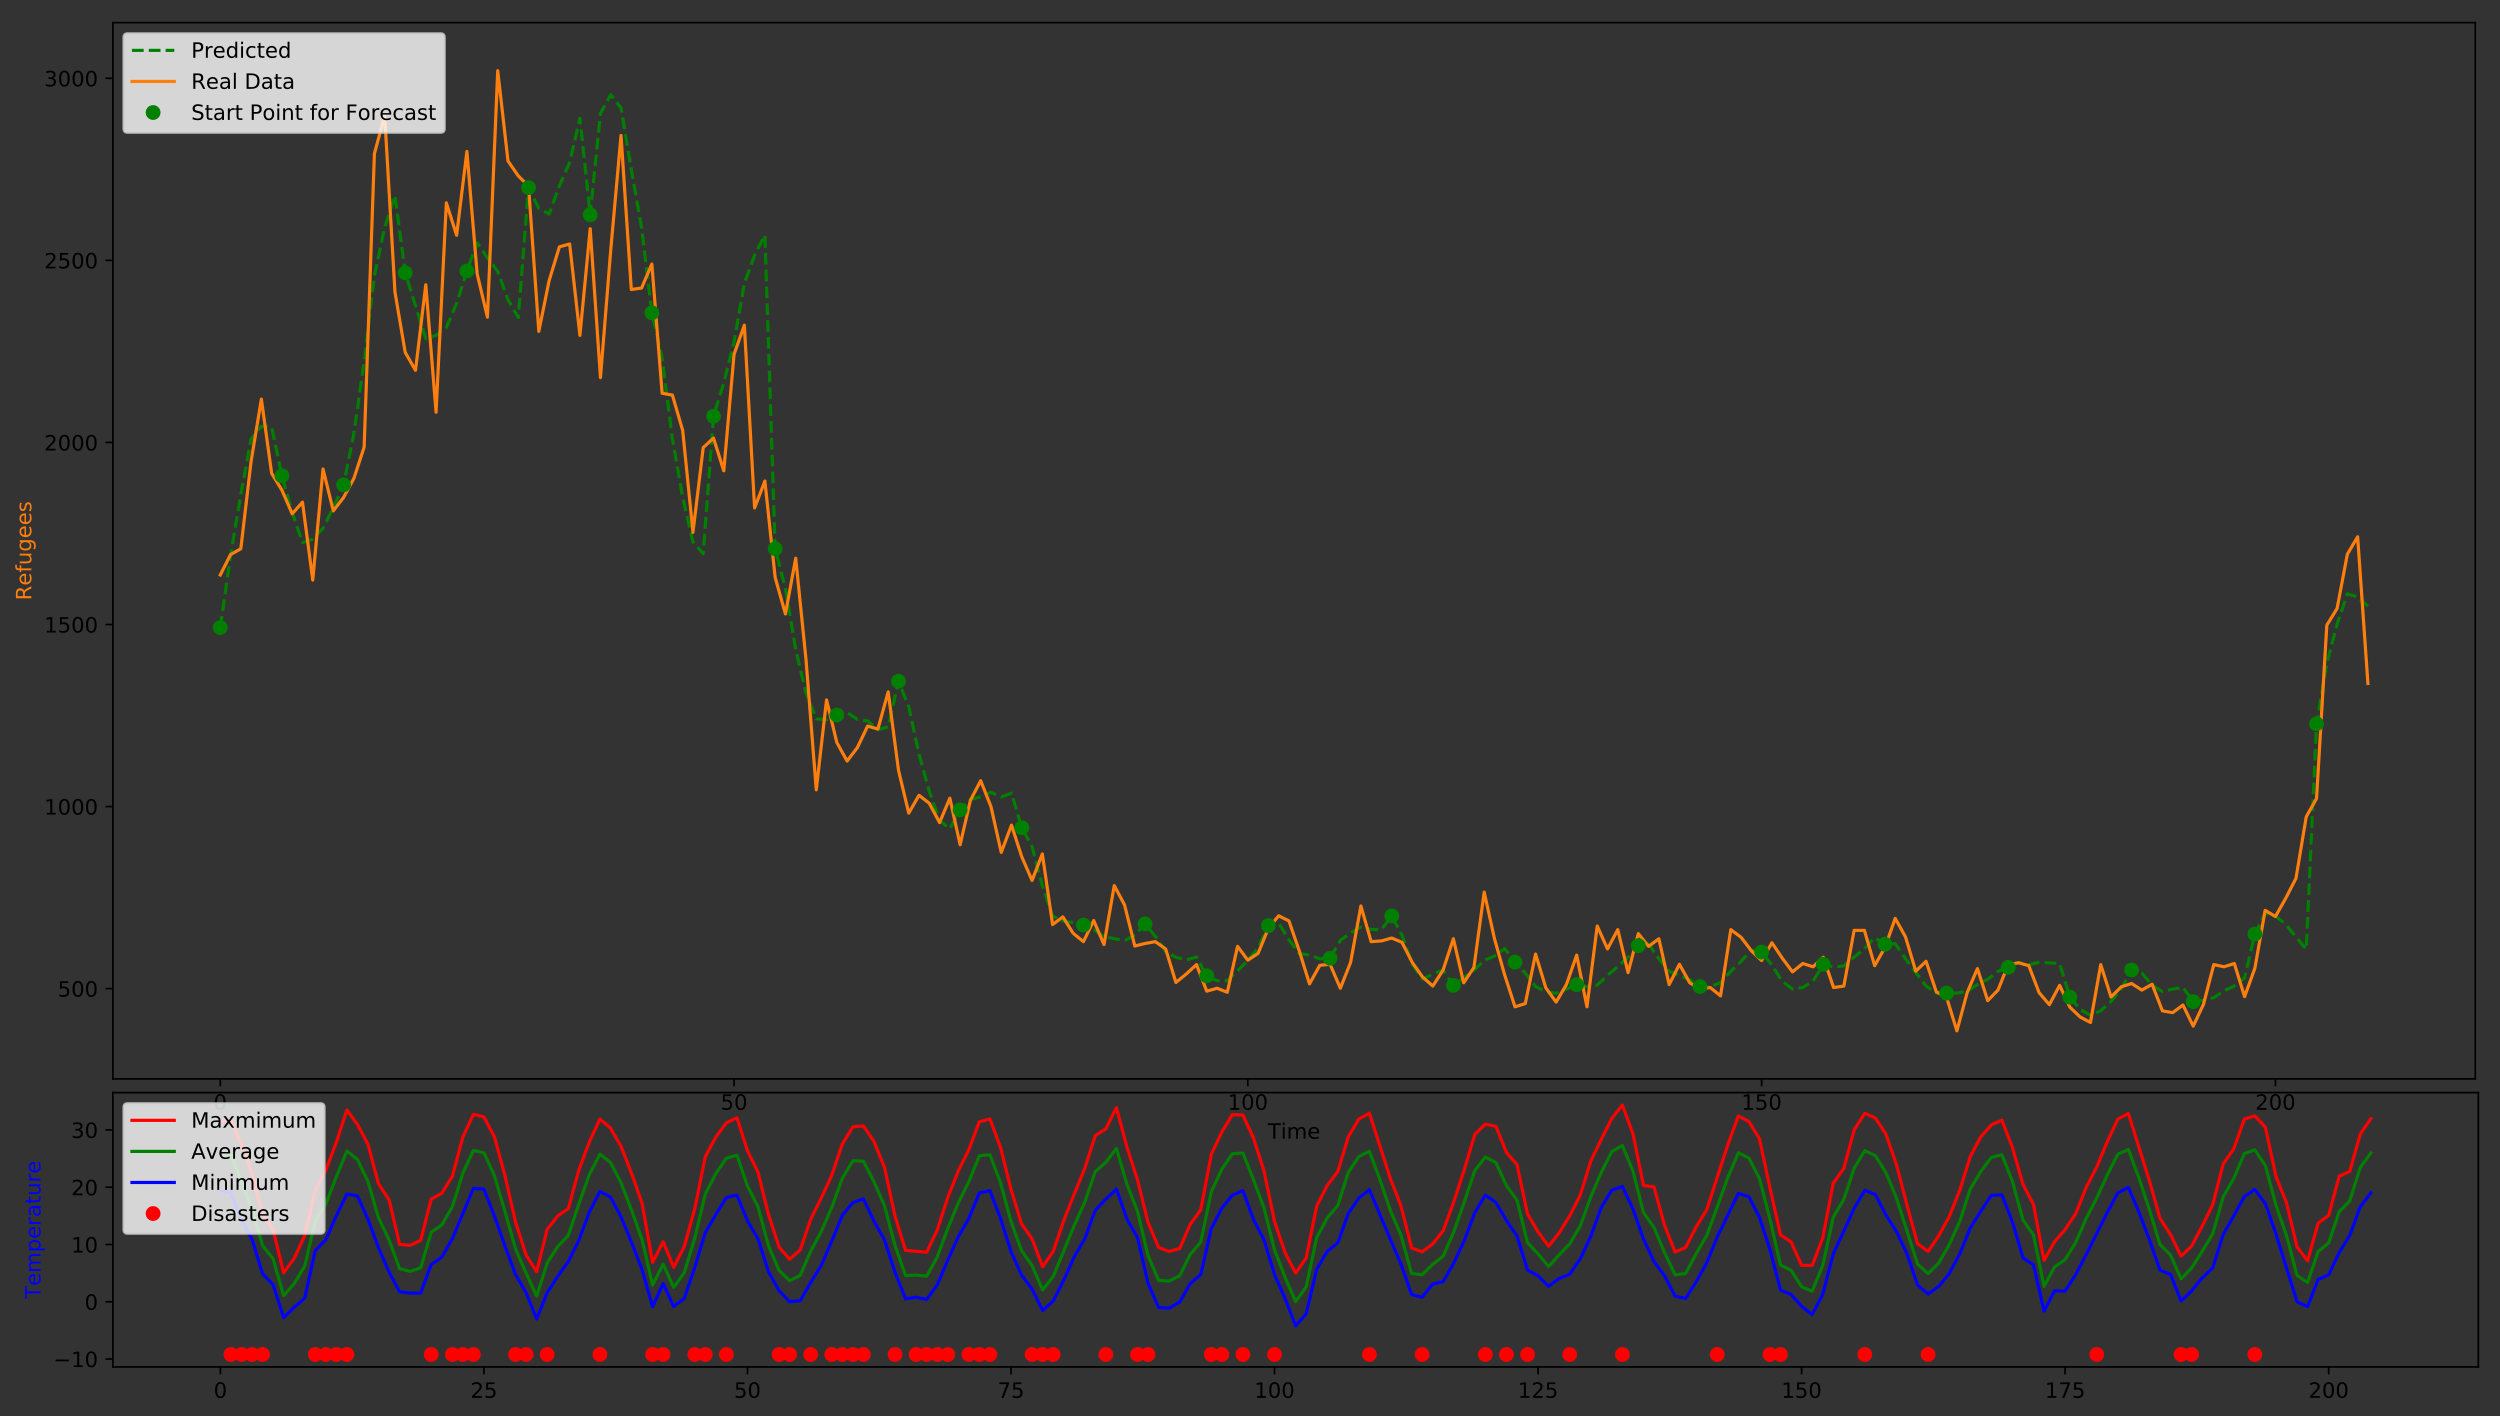 <?xml version="1.0" encoding="utf-8" standalone="no"?>
<!DOCTYPE svg PUBLIC "-//W3C//DTD SVG 1.1//EN"
  "http://www.w3.org/Graphics/SVG/1.1/DTD/svg11.dtd">
<!-- Created with matplotlib (http://matplotlib.org/) -->
<svg height="669pt" version="1.1" viewBox="0 0 1181 669" width="1181pt" xmlns="http://www.w3.org/2000/svg" xmlns:xlink="http://www.w3.org/1999/xlink">
 <rect x="0" y="0" width="1181" height="669" fill="#333333" stroke="none"/>
 <defs>
  <style type="text/css">
*{stroke-linecap:butt;stroke-linejoin:round;}
  </style>
 </defs>
 <g id="figure_1">
  <g id="patch_1">
   <path d="M 0 669.618 
L 1181.468 669.618 
L 1181.468 -0 
L 0 -0 
z
" style="fill:none;"/>
  </g>
  <g id="axes_1">
   <g id="patch_2">
    <path d="M 53.328 509.66 
L 1169.328 509.66 
L 1169.328 10.7 
L 53.328 10.7 
z
" style="fill:none;"/>
   </g>
   <g id="matplotlib.axis_1">
    <g id="xtick_1">
     <g id="line2d_1">
      <defs>
       <path d="M 0 0 
L 0 3.5 
" id="mc3e71a3e41" style="stroke:#000000;stroke-width:0.8;"/>
      </defs>
      <g>
       <use style="stroke:#000000;stroke-width:0.8;" x="104.055" xlink:href="#mc3e71a3e41" y="509.66"/>
      </g>
     </g>
     <g id="text_1">
      <!-- 0 -->
      <defs>
       <path d="M 31.781 66.406 
Q 24.172 66.406 20.328 58.906 
Q 16.5 51.422 16.5 36.375 
Q 16.5 21.391 20.328 13.891 
Q 24.172 6.391 31.781 6.391 
Q 39.453 6.391 43.281 13.891 
Q 47.125 21.391 47.125 36.375 
Q 47.125 51.422 43.281 58.906 
Q 39.453 66.406 31.781 66.406 
z
M 31.781 74.219 
Q 44.047 74.219 50.516 64.516 
Q 56.984 54.828 56.984 36.375 
Q 56.984 17.969 50.516 8.266 
Q 44.047 -1.422 31.781 -1.422 
Q 19.531 -1.422 13.062 8.266 
Q 6.594 17.969 6.594 36.375 
Q 6.594 54.828 13.062 64.516 
Q 19.531 74.219 31.781 74.219 
z
" id="DejaVuSans-30"/>
      </defs>
      <g transform="translate(100.874 524.258)scale(0.1 -0.1)">
       <use xlink:href="#DejaVuSans-30"/>
      </g>
     </g>
    </g>
    <g id="xtick_2">
     <g id="line2d_2">
      <g>
       <use style="stroke:#000000;stroke-width:0.8;" x="346.77" xlink:href="#mc3e71a3e41" y="509.66"/>
      </g>
     </g>
     <g id="text_2">
      <!-- 50 -->
      <defs>
       <path d="M 10.797 72.906 
L 49.516 72.906 
L 49.516 64.594 
L 19.828 64.594 
L 19.828 46.734 
Q 21.969 47.469 24.109 47.828 
Q 26.266 48.188 28.422 48.188 
Q 40.625 48.188 47.75 41.5 
Q 54.891 34.812 54.891 23.391 
Q 54.891 11.625 47.562 5.094 
Q 40.234 -1.422 26.906 -1.422 
Q 22.312 -1.422 17.547 -0.641 
Q 12.797 0.141 7.719 1.703 
L 7.719 11.625 
Q 12.109 9.234 16.797 8.062 
Q 21.484 6.891 26.703 6.891 
Q 35.156 6.891 40.078 11.328 
Q 45.016 15.766 45.016 23.391 
Q 45.016 31 40.078 35.438 
Q 35.156 39.891 26.703 39.891 
Q 22.75 39.891 18.812 39.016 
Q 14.891 38.141 10.797 36.281 
z
" id="DejaVuSans-35"/>
      </defs>
      <g transform="translate(340.407 524.258)scale(0.1 -0.1)">
       <use xlink:href="#DejaVuSans-35"/>
       <use x="63.623" xlink:href="#DejaVuSans-30"/>
      </g>
     </g>
    </g>
    <g id="xtick_3">
     <g id="line2d_3">
      <g>
       <use style="stroke:#000000;stroke-width:0.8;" x="589.484" xlink:href="#mc3e71a3e41" y="509.66"/>
      </g>
     </g>
     <g id="text_3">
      <!-- 100 -->
      <defs>
       <path d="M 12.406 8.297 
L 28.516 8.297 
L 28.516 63.922 
L 10.984 60.406 
L 10.984 69.391 
L 28.422 72.906 
L 38.281 72.906 
L 38.281 8.297 
L 54.391 8.297 
L 54.391 0 
L 12.406 0 
z
" id="DejaVuSans-31"/>
      </defs>
      <g transform="translate(579.94 524.258)scale(0.1 -0.1)">
       <use xlink:href="#DejaVuSans-31"/>
       <use x="63.623" xlink:href="#DejaVuSans-30"/>
       <use x="127.246" xlink:href="#DejaVuSans-30"/>
      </g>
     </g>
    </g>
    <g id="xtick_4">
     <g id="line2d_4">
      <g>
       <use style="stroke:#000000;stroke-width:0.8;" x="832.198" xlink:href="#mc3e71a3e41" y="509.66"/>
      </g>
     </g>
     <g id="text_4">
      <!-- 150 -->
      <g transform="translate(822.654 524.258)scale(0.1 -0.1)">
       <use xlink:href="#DejaVuSans-31"/>
       <use x="63.623" xlink:href="#DejaVuSans-35"/>
       <use x="127.246" xlink:href="#DejaVuSans-30"/>
      </g>
     </g>
    </g>
    <g id="xtick_5">
     <g id="line2d_5">
      <g>
       <use style="stroke:#000000;stroke-width:0.8;" x="1074.912" xlink:href="#mc3e71a3e41" y="509.66"/>
      </g>
     </g>
     <g id="text_5">
      <!-- 200 -->
      <defs>
       <path d="M 19.188 8.297 
L 53.609 8.297 
L 53.609 0 
L 7.328 0 
L 7.328 8.297 
Q 12.938 14.109 22.625 23.891 
Q 32.328 33.688 34.812 36.531 
Q 39.547 41.844 41.422 45.531 
Q 43.312 49.219 43.312 52.781 
Q 43.312 58.594 39.234 62.25 
Q 35.156 65.922 28.609 65.922 
Q 23.969 65.922 18.812 64.312 
Q 13.672 62.703 7.812 59.422 
L 7.812 69.391 
Q 13.766 71.781 18.938 73 
Q 24.125 74.219 28.422 74.219 
Q 39.75 74.219 46.484 68.547 
Q 53.219 62.891 53.219 53.422 
Q 53.219 48.922 51.531 44.891 
Q 49.859 40.875 45.406 35.406 
Q 44.188 33.984 37.641 27.219 
Q 31.109 20.453 19.188 8.297 
z
" id="DejaVuSans-32"/>
      </defs>
      <g transform="translate(1065.369 524.258)scale(0.1 -0.1)">
       <use xlink:href="#DejaVuSans-32"/>
       <use x="63.623" xlink:href="#DejaVuSans-30"/>
       <use x="127.246" xlink:href="#DejaVuSans-30"/>
      </g>
     </g>
    </g>
    <g id="text_6">
     <!-- Time -->
     <defs>
      <path d="M -0.297 72.906 
L 61.375 72.906 
L 61.375 64.594 
L 35.5 64.594 
L 35.5 0 
L 25.594 0 
L 25.594 64.594 
L -0.297 64.594 
z
" id="DejaVuSans-54"/>
      <path d="M 9.422 54.688 
L 18.406 54.688 
L 18.406 0 
L 9.422 0 
z
M 9.422 75.984 
L 18.406 75.984 
L 18.406 64.594 
L 9.422 64.594 
z
" id="DejaVuSans-69"/>
      <path d="M 52 44.188 
Q 55.375 50.25 60.062 53.125 
Q 64.75 56 71.094 56 
Q 79.641 56 84.281 50.016 
Q 88.922 44.047 88.922 33.016 
L 88.922 0 
L 79.891 0 
L 79.891 32.719 
Q 79.891 40.578 77.094 44.375 
Q 74.312 48.188 68.609 48.188 
Q 61.625 48.188 57.562 43.547 
Q 53.516 38.922 53.516 30.906 
L 53.516 0 
L 44.484 0 
L 44.484 32.719 
Q 44.484 40.625 41.703 44.406 
Q 38.922 48.188 33.109 48.188 
Q 26.219 48.188 22.156 43.531 
Q 18.109 38.875 18.109 30.906 
L 18.109 0 
L 9.078 0 
L 9.078 54.688 
L 18.109 54.688 
L 18.109 46.188 
Q 21.188 51.219 25.484 53.609 
Q 29.781 56 35.688 56 
Q 41.656 56 45.828 52.969 
Q 50 49.953 52 44.188 
z
" id="DejaVuSans-6d"/>
      <path d="M 56.203 29.594 
L 56.203 25.203 
L 14.891 25.203 
Q 15.484 15.922 20.484 11.062 
Q 25.484 6.203 34.422 6.203 
Q 39.594 6.203 44.453 7.469 
Q 49.312 8.734 54.109 11.281 
L 54.109 2.781 
Q 49.266 0.734 44.188 -0.344 
Q 39.109 -1.422 33.891 -1.422 
Q 20.797 -1.422 13.156 6.188 
Q 5.516 13.812 5.516 26.812 
Q 5.516 40.234 12.766 48.109 
Q 20.016 56 32.328 56 
Q 43.359 56 49.781 48.891 
Q 56.203 41.797 56.203 29.594 
z
M 47.219 32.234 
Q 47.125 39.594 43.094 43.984 
Q 39.062 48.391 32.422 48.391 
Q 24.906 48.391 20.391 44.141 
Q 15.875 39.891 15.188 32.172 
z
" id="DejaVuSans-65"/>
     </defs>
     <g transform="translate(598.941 537.937)scale(0.1 -0.1)">
      <use xlink:href="#DejaVuSans-54"/>
      <use x="61.037" xlink:href="#DejaVuSans-69"/>
      <use x="88.82" xlink:href="#DejaVuSans-6d"/>
      <use x="186.232" xlink:href="#DejaVuSans-65"/>
     </g>
    </g>
   </g>
   <g id="matplotlib.axis_2">
    <g id="ytick_1">
     <g id="line2d_6">
      <defs>
       <path d="M 0 0 
L -3.5 0 
" id="me83d5f6e77" style="stroke:#000000;stroke-width:0.8;"/>
      </defs>
      <g>
       <use style="stroke:#000000;stroke-width:0.8;" x="53.328" xlink:href="#me83d5f6e77" y="467.026"/>
      </g>
     </g>
     <g id="text_7">
      <!-- 500 -->
      <g transform="translate(27.241 470.826)scale(0.1 -0.1)">
       <use xlink:href="#DejaVuSans-35"/>
       <use x="63.623" xlink:href="#DejaVuSans-30"/>
       <use x="127.246" xlink:href="#DejaVuSans-30"/>
      </g>
     </g>
    </g>
    <g id="ytick_2">
     <g id="line2d_7">
      <g>
       <use style="stroke:#000000;stroke-width:0.8;" x="53.328" xlink:href="#me83d5f6e77" y="381.02"/>
      </g>
     </g>
     <g id="text_8">
      <!-- 1000 -->
      <g transform="translate(20.878 384.819)scale(0.1 -0.1)">
       <use xlink:href="#DejaVuSans-31"/>
       <use x="63.623" xlink:href="#DejaVuSans-30"/>
       <use x="127.246" xlink:href="#DejaVuSans-30"/>
       <use x="190.869" xlink:href="#DejaVuSans-30"/>
      </g>
     </g>
    </g>
    <g id="ytick_3">
     <g id="line2d_8">
      <g>
       <use style="stroke:#000000;stroke-width:0.8;" x="53.328" xlink:href="#me83d5f6e77" y="295.013"/>
      </g>
     </g>
     <g id="text_9">
      <!-- 1500 -->
      <g transform="translate(20.878 298.812)scale(0.1 -0.1)">
       <use xlink:href="#DejaVuSans-31"/>
       <use x="63.623" xlink:href="#DejaVuSans-35"/>
       <use x="127.246" xlink:href="#DejaVuSans-30"/>
       <use x="190.869" xlink:href="#DejaVuSans-30"/>
      </g>
     </g>
    </g>
    <g id="ytick_4">
     <g id="line2d_9">
      <g>
       <use style="stroke:#000000;stroke-width:0.8;" x="53.328" xlink:href="#me83d5f6e77" y="209.006"/>
      </g>
     </g>
     <g id="text_10">
      <!-- 2000 -->
      <g transform="translate(20.878 212.805)scale(0.1 -0.1)">
       <use xlink:href="#DejaVuSans-32"/>
       <use x="63.623" xlink:href="#DejaVuSans-30"/>
       <use x="127.246" xlink:href="#DejaVuSans-30"/>
       <use x="190.869" xlink:href="#DejaVuSans-30"/>
      </g>
     </g>
    </g>
    <g id="ytick_5">
     <g id="line2d_10">
      <g>
       <use style="stroke:#000000;stroke-width:0.8;" x="53.328" xlink:href="#me83d5f6e77" y="122.999"/>
      </g>
     </g>
     <g id="text_11">
      <!-- 2500 -->
      <g transform="translate(20.878 126.798)scale(0.1 -0.1)">
       <use xlink:href="#DejaVuSans-32"/>
       <use x="63.623" xlink:href="#DejaVuSans-35"/>
       <use x="127.246" xlink:href="#DejaVuSans-30"/>
       <use x="190.869" xlink:href="#DejaVuSans-30"/>
      </g>
     </g>
    </g>
    <g id="ytick_6">
     <g id="line2d_11">
      <g>
       <use style="stroke:#000000;stroke-width:0.8;" x="53.328" xlink:href="#me83d5f6e77" y="36.992"/>
      </g>
     </g>
     <g id="text_12">
      <!-- 3000 -->
      <defs>
       <path d="M 40.578 39.312 
Q 47.656 37.797 51.625 33 
Q 55.609 28.219 55.609 21.188 
Q 55.609 10.406 48.188 4.484 
Q 40.766 -1.422 27.094 -1.422 
Q 22.516 -1.422 17.656 -0.516 
Q 12.797 0.391 7.625 2.203 
L 7.625 11.719 
Q 11.719 9.328 16.594 8.109 
Q 21.484 6.891 26.812 6.891 
Q 36.078 6.891 40.938 10.547 
Q 45.797 14.203 45.797 21.188 
Q 45.797 27.641 41.281 31.266 
Q 36.766 34.906 28.719 34.906 
L 20.219 34.906 
L 20.219 43.016 
L 29.109 43.016 
Q 36.375 43.016 40.234 45.922 
Q 44.094 48.828 44.094 54.297 
Q 44.094 59.906 40.109 62.906 
Q 36.141 65.922 28.719 65.922 
Q 24.656 65.922 20.016 65.031 
Q 15.375 64.156 9.812 62.312 
L 9.812 71.094 
Q 15.438 72.656 20.344 73.438 
Q 25.25 74.219 29.594 74.219 
Q 40.828 74.219 47.359 69.109 
Q 53.906 64.016 53.906 55.328 
Q 53.906 49.266 50.438 45.094 
Q 46.969 40.922 40.578 39.312 
z
" id="DejaVuSans-33"/>
      </defs>
      <g transform="translate(20.878 40.792)scale(0.1 -0.1)">
       <use xlink:href="#DejaVuSans-33"/>
       <use x="63.623" xlink:href="#DejaVuSans-30"/>
       <use x="127.246" xlink:href="#DejaVuSans-30"/>
       <use x="190.869" xlink:href="#DejaVuSans-30"/>
      </g>
     </g>
    </g>
    <g id="text_13">
     <!-- Refugees -->
     <defs>
      <path d="M 44.391 34.188 
Q 47.562 33.109 50.562 29.594 
Q 53.562 26.078 56.594 19.922 
L 66.609 0 
L 56 0 
L 46.688 18.703 
Q 43.062 26.031 39.672 28.422 
Q 36.281 30.812 30.422 30.812 
L 19.672 30.812 
L 19.672 0 
L 9.812 0 
L 9.812 72.906 
L 32.078 72.906 
Q 44.578 72.906 50.734 67.672 
Q 56.891 62.453 56.891 51.906 
Q 56.891 45.016 53.688 40.469 
Q 50.484 35.938 44.391 34.188 
z
M 19.672 64.797 
L 19.672 38.922 
L 32.078 38.922 
Q 39.203 38.922 42.844 42.219 
Q 46.484 45.516 46.484 51.906 
Q 46.484 58.297 42.844 61.547 
Q 39.203 64.797 32.078 64.797 
z
" id="DejaVuSans-52"/>
      <path d="M 37.109 75.984 
L 37.109 68.5 
L 28.516 68.5 
Q 23.688 68.5 21.797 66.547 
Q 19.922 64.594 19.922 59.516 
L 19.922 54.688 
L 34.719 54.688 
L 34.719 47.703 
L 19.922 47.703 
L 19.922 0 
L 10.891 0 
L 10.891 47.703 
L 2.297 47.703 
L 2.297 54.688 
L 10.891 54.688 
L 10.891 58.5 
Q 10.891 67.625 15.141 71.797 
Q 19.391 75.984 28.609 75.984 
z
" id="DejaVuSans-66"/>
      <path d="M 8.5 21.578 
L 8.5 54.688 
L 17.484 54.688 
L 17.484 21.922 
Q 17.484 14.156 20.5 10.266 
Q 23.531 6.391 29.594 6.391 
Q 36.859 6.391 41.078 11.031 
Q 45.312 15.672 45.312 23.688 
L 45.312 54.688 
L 54.297 54.688 
L 54.297 0 
L 45.312 0 
L 45.312 8.406 
Q 42.047 3.422 37.719 1 
Q 33.406 -1.422 27.688 -1.422 
Q 18.266 -1.422 13.375 4.438 
Q 8.5 10.297 8.5 21.578 
z
M 31.109 56 
z
" id="DejaVuSans-75"/>
      <path d="M 45.406 27.984 
Q 45.406 37.75 41.375 43.109 
Q 37.359 48.484 30.078 48.484 
Q 22.859 48.484 18.828 43.109 
Q 14.797 37.75 14.797 27.984 
Q 14.797 18.266 18.828 12.891 
Q 22.859 7.516 30.078 7.516 
Q 37.359 7.516 41.375 12.891 
Q 45.406 18.266 45.406 27.984 
z
M 54.391 6.781 
Q 54.391 -7.172 48.188 -13.984 
Q 42 -20.797 29.203 -20.797 
Q 24.469 -20.797 20.266 -20.094 
Q 16.062 -19.391 12.109 -17.922 
L 12.109 -9.188 
Q 16.062 -11.328 19.922 -12.344 
Q 23.781 -13.375 27.781 -13.375 
Q 36.625 -13.375 41.016 -8.766 
Q 45.406 -4.156 45.406 5.172 
L 45.406 9.625 
Q 42.625 4.781 38.281 2.391 
Q 33.938 0 27.875 0 
Q 17.828 0 11.672 7.656 
Q 5.516 15.328 5.516 27.984 
Q 5.516 40.672 11.672 48.328 
Q 17.828 56 27.875 56 
Q 33.938 56 38.281 53.609 
Q 42.625 51.219 45.406 46.391 
L 45.406 54.688 
L 54.391 54.688 
z
" id="DejaVuSans-67"/>
      <path d="M 44.281 53.078 
L 44.281 44.578 
Q 40.484 46.531 36.375 47.5 
Q 32.281 48.484 27.875 48.484 
Q 21.188 48.484 17.844 46.438 
Q 14.5 44.391 14.5 40.281 
Q 14.5 37.156 16.891 35.375 
Q 19.281 33.594 26.516 31.984 
L 29.594 31.297 
Q 39.156 29.25 43.188 25.516 
Q 47.219 21.781 47.219 15.094 
Q 47.219 7.469 41.188 3.016 
Q 35.156 -1.422 24.609 -1.422 
Q 20.219 -1.422 15.453 -0.562 
Q 10.688 0.297 5.422 2 
L 5.422 11.281 
Q 10.406 8.688 15.234 7.391 
Q 20.062 6.109 24.812 6.109 
Q 31.156 6.109 34.562 8.281 
Q 37.984 10.453 37.984 14.406 
Q 37.984 18.062 35.516 20.016 
Q 33.062 21.969 24.703 23.781 
L 21.578 24.516 
Q 13.234 26.266 9.516 29.906 
Q 5.812 33.547 5.812 39.891 
Q 5.812 47.609 11.281 51.797 
Q 16.75 56 26.812 56 
Q 31.781 56 36.172 55.266 
Q 40.578 54.547 44.281 53.078 
z
" id="DejaVuSans-73"/>
     </defs>
     <g style="fill:#ff7f0e;" transform="translate(14.798 283.589)rotate(-90)scale(0.1 -0.1)">
      <use xlink:href="#DejaVuSans-52"/>
      <use x="69.42" xlink:href="#DejaVuSans-65"/>
      <use x="130.943" xlink:href="#DejaVuSans-66"/>
      <use x="166.148" xlink:href="#DejaVuSans-75"/>
      <use x="229.527" xlink:href="#DejaVuSans-67"/>
      <use x="293.004" xlink:href="#DejaVuSans-65"/>
      <use x="354.527" xlink:href="#DejaVuSans-65"/>
      <use x="416.051" xlink:href="#DejaVuSans-73"/>
     </g>
    </g>
   </g>
   <g id="line2d_12">
    <path clip-path="url(#pa27bada1d4)" d="M 104.055 296.455 
L 108.91 262.44 
L 113.764 233.694 
L 118.618 207.369 
L 123.473 201.413 
L 128.327 201.868 
L 133.181 224.771 
L 138.035 242.15 
L 142.89 256.354 
L 147.744 254.631 
L 152.598 249.575 
L 157.453 239.75 
L 162.307 229.029 
L 167.161 204.837 
L 172.015 171.045 
L 176.87 130.186 
L 181.724 107.449 
L 186.578 92.382 
L 191.433 128.892 
L 201.141 159.999 
L 205.995 158.455 
L 210.85 154.731 
L 215.704 143.29 
L 220.558 128.002 
L 225.413 114.682 
L 230.267 121.763 
L 235.121 128.227 
L 239.975 141.65 
L 244.83 149.988 
L 249.684 88.619 
L 254.538 98.448 
L 259.393 101.102 
L 264.247 87.782 
L 269.101 76.657 
L 273.955 55.898 
L 278.81 101.456 
L 283.664 53.522 
L 288.518 44.727 
L 293.372 50.99 
L 298.227 80.137 
L 303.081 107.594 
L 307.935 147.794 
L 312.79 169.141 
L 317.644 207.312 
L 322.498 234.868 
L 327.352 256.033 
L 332.207 261.575 
L 337.061 196.633 
L 341.915 180.945 
L 346.77 161.52 
L 351.624 133.973 
L 356.478 120.541 
L 361.332 111.048 
L 366.187 259.185 
L 371.041 278.085 
L 375.895 306.8 
L 380.75 327.299 
L 385.604 339.59 
L 390.458 339.972 
L 395.312 337.804 
L 400.167 336.598 
L 405.021 339.842 
L 409.875 340.589 
L 414.73 344.715 
L 419.584 343.394 
L 424.438 321.806 
L 429.292 333.821 
L 434.147 356.294 
L 439.001 373.808 
L 443.855 387.635 
L 448.71 391.497 
L 453.564 382.6 
L 458.418 377.77 
L 463.272 376.393 
L 468.127 374.264 
L 472.981 376.481 
L 477.835 374.696 
L 482.69 391.036 
L 487.544 399.929 
L 492.398 418.351 
L 497.252 432.665 
L 502.107 435.146 
L 506.961 435.825 
L 511.815 437.004 
L 516.67 439.061 
L 521.524 442.488 
L 531.232 444.371 
L 536.087 441.679 
L 540.941 436.47 
L 545.795 442.369 
L 550.65 449.503 
L 555.504 452.219 
L 560.358 453.464 
L 565.212 452.094 
L 570.067 460.961 
L 574.921 463.335 
L 579.775 463.243 
L 584.63 458.652 
L 589.484 453.67 
L 594.338 447.718 
L 599.192 437.265 
L 604.047 436.05 
L 608.901 443.966 
L 613.755 450.461 
L 618.61 451.18 
L 623.464 452.93 
L 628.318 452.671 
L 633.172 444.246 
L 638.027 440.689 
L 642.881 438.055 
L 647.735 439.038 
L 652.59 439.174 
L 657.444 432.672 
L 662.298 441.725 
L 667.152 455.488 
L 672.007 462.594 
L 676.861 460.042 
L 681.715 458.234 
L 686.57 465.486 
L 696.278 458.297 
L 701.132 453.736 
L 705.987 451.618 
L 710.841 448.118 
L 715.695 454.523 
L 720.55 459.738 
L 725.404 466.002 
L 730.258 468.453 
L 735.112 469.226 
L 739.967 467.311 
L 744.821 465.135 
L 749.675 466.045 
L 754.53 465.337 
L 759.384 460.776 
L 764.238 456.585 
L 769.092 452.157 
L 773.947 446.706 
L 778.801 445.961 
L 783.655 452.916 
L 788.51 458.745 
L 793.364 460.957 
L 798.218 462.755 
L 803.072 466.048 
L 807.927 466.109 
L 812.781 464.187 
L 817.635 458.844 
L 822.49 454.158 
L 827.344 448.781 
L 832.198 449.75 
L 837.052 455.908 
L 841.907 463.575 
L 846.761 467.184 
L 851.615 466.463 
L 856.469 463.532 
L 861.324 455.55 
L 866.178 456.788 
L 871.032 456.274 
L 875.887 452.099 
L 880.741 448.24 
L 885.595 442.969 
L 890.449 446.047 
L 895.304 445.817 
L 900.158 452.923 
L 905.012 459.459 
L 909.867 465.793 
L 914.721 469.049 
L 919.575 469.169 
L 924.429 469.116 
L 929.284 468.328 
L 934.138 465.094 
L 938.992 462.606 
L 943.847 458.847 
L 948.701 456.961 
L 953.555 454.659 
L 958.409 455.741 
L 963.264 454.616 
L 968.118 454.847 
L 972.972 455.217 
L 977.827 471.044 
L 982.681 476.767 
L 987.535 479.646 
L 992.389 477.438 
L 997.244 473.098 
L 1002.098 467.07 
L 1006.952 458.221 
L 1011.807 459.677 
L 1016.661 465.383 
L 1021.515 468.409 
L 1026.369 467.247 
L 1031.224 466.44 
L 1036.078 473.155 
L 1040.932 472.519 
L 1045.787 471.293 
L 1050.641 468.09 
L 1055.495 465.776 
L 1060.349 461.969 
L 1065.204 441.231 
L 1070.058 431.329 
L 1074.912 432.718 
L 1079.767 436.609 
L 1084.621 442.67 
L 1089.475 448.368 
L 1094.329 341.916 
L 1099.184 313.382 
L 1104.038 294.866 
L 1108.892 280.505 
L 1113.747 282.052 
L 1118.601 286.343 
L 1118.601 286.343 
" style="fill:none;stroke:#008000;stroke-dasharray:5.55,2.4;stroke-dashoffset:0;stroke-width:1.5;"/>
   </g>
   <g id="line2d_13">
    <path clip-path="url(#pa27bada1d4)" d="M 104.055 271.619 
L 108.91 261.986 
L 113.764 259.234 
L 118.618 217.951 
L 123.473 188.536 
L 128.327 223.627 
L 133.181 231.54 
L 138.035 242.721 
L 142.89 237.216 
L 147.744 274.027 
L 152.598 221.563 
L 157.453 241.345 
L 162.307 234.98 
L 167.161 226.035 
L 172.015 211.242 
L 176.87 72.599 
L 181.724 54.538 
L 186.578 137.964 
L 191.433 166.519 
L 196.287 174.947 
L 201.141 134.524 
L 205.995 194.729 
L 210.85 95.821 
L 215.704 111.13 
L 220.558 71.567 
L 225.413 129.364 
L 230.267 149.833 
L 235.121 33.38 
L 239.975 76.039 
L 244.83 83.092 
L 249.684 87.908 
L 254.538 156.542 
L 259.393 132.632 
L 264.247 116.635 
L 269.101 115.258 
L 273.955 158.434 
L 278.81 108.034 
L 283.664 178.388 
L 288.518 118.011 
L 293.372 63.998 
L 298.227 136.76 
L 303.081 136.072 
L 307.935 124.719 
L 312.79 185.784 
L 317.644 186.644 
L 322.498 203.329 
L 327.352 251.493 
L 332.207 211.414 
L 337.061 206.942 
L 341.915 222.423 
L 346.77 167.379 
L 351.624 153.618 
L 356.478 239.968 
L 361.332 227.239 
L 366.187 272.823 
L 371.041 290.024 
L 375.895 263.706 
L 380.75 311.526 
L 385.604 373.107 
L 390.458 330.62 
L 395.312 350.745 
L 400.167 359.518 
L 405.021 353.153 
L 409.875 343.005 
L 414.73 344.381 
L 419.584 326.835 
L 424.438 363.818 
L 429.292 384.116 
L 434.147 375.687 
L 439.001 379.471 
L 443.855 388.588 
L 448.71 377.063 
L 453.564 399.081 
L 458.418 378.095 
L 463.272 368.807 
L 468.127 381.02 
L 472.981 402.693 
L 477.835 389.792 
L 482.69 404.757 
L 487.544 415.938 
L 492.398 403.381 
L 497.252 436.752 
L 502.107 433.14 
L 506.961 440.88 
L 511.815 444.837 
L 516.67 434.86 
L 521.524 446.213 
L 526.378 418.347 
L 531.232 427.463 
L 536.087 446.901 
L 540.941 445.697 
L 545.795 444.837 
L 550.65 448.277 
L 555.504 464.102 
L 560.358 460.146 
L 565.212 455.674 
L 570.067 468.231 
L 574.921 466.854 
L 579.775 468.747 
L 584.63 447.073 
L 589.484 453.609 
L 594.338 450.341 
L 599.192 438.472 
L 604.047 432.624 
L 608.901 435.032 
L 613.755 449.137 
L 618.61 464.79 
L 623.464 456.018 
L 628.318 455.502 
L 633.172 466.854 
L 638.027 454.641 
L 642.881 427.979 
L 647.735 444.837 
L 652.59 444.493 
L 657.444 443.117 
L 662.298 445.181 
L 667.152 454.641 
L 672.007 461.522 
L 676.861 465.822 
L 681.715 458.254 
L 686.57 443.461 
L 691.424 464.274 
L 696.278 457.05 
L 701.132 421.443 
L 705.987 443.461 
L 710.841 460.662 
L 715.695 475.627 
L 720.55 474.079 
L 725.404 450.685 
L 730.258 466.682 
L 735.112 473.391 
L 739.967 465.134 
L 744.821 451.201 
L 749.675 475.627 
L 754.53 437.44 
L 759.384 448.277 
L 764.238 439.16 
L 769.092 459.458 
L 773.947 441.052 
L 778.801 447.073 
L 783.655 443.461 
L 788.51 465.134 
L 793.364 455.502 
L 798.218 464.274 
L 803.072 467.198 
L 807.927 466.51 
L 812.781 470.467 
L 817.635 439.16 
L 822.49 442.772 
L 827.344 449.137 
L 832.198 453.781 
L 837.052 445.353 
L 841.907 452.577 
L 846.761 459.114 
L 851.615 455.157 
L 856.469 456.706 
L 861.324 452.233 
L 866.178 466.51 
L 871.032 465.822 
L 875.887 439.504 
L 880.741 439.504 
L 885.595 456.19 
L 890.449 447.589 
L 895.304 433.828 
L 900.158 442.6 
L 905.012 458.77 
L 909.867 454.125 
L 914.721 468.575 
L 919.575 471.155 
L 924.429 486.98 
L 929.284 468.919 
L 934.138 457.566 
L 938.992 472.703 
L 943.847 467.714 
L 948.701 455.674 
L 953.555 454.813 
L 958.409 456.19 
L 963.264 468.919 
L 968.118 474.595 
L 972.972 465.478 
L 977.827 475.799 
L 982.681 480.443 
L 987.535 483.024 
L 992.389 455.674 
L 997.244 470.983 
L 1002.098 466.166 
L 1006.952 464.618 
L 1011.807 467.714 
L 1016.661 464.962 
L 1021.515 477.519 
L 1026.369 478.379 
L 1031.224 474.767 
L 1036.078 484.744 
L 1040.932 474.423 
L 1045.787 455.674 
L 1050.641 456.706 
L 1055.495 455.157 
L 1060.349 470.811 
L 1065.204 457.394 
L 1070.058 430.043 
L 1074.912 432.968 
L 1079.767 424.367 
L 1084.621 414.906 
L 1089.475 385.836 
L 1094.329 377.235 
L 1099.184 295.357 
L 1104.038 287.444 
L 1108.892 261.814 
L 1113.747 253.557 
L 1118.601 322.879 
L 1118.601 322.879 
" style="fill:none;stroke:#ff7f0e;stroke-linecap:square;stroke-width:1.5;"/>
   </g>
   <g id="line2d_14">
    <defs>
     <path d="M 0 3 
C 0.796 3 1.559 2.684 2.121 2.121 
C 2.684 1.559 3 0.796 3 0 
C 3 -0.796 2.684 -1.559 2.121 -2.121 
C 1.559 -2.684 0.796 -3 0 -3 
C -0.796 -3 -1.559 -2.684 -2.121 -2.121 
C -2.684 -1.559 -3 -0.796 -3 0 
C -3 0.796 -2.684 1.559 -2.121 2.121 
C -1.559 2.684 -0.796 3 0 3 
z
" id="me5b0a91660" style="stroke:#008000;"/>
    </defs>
    <g clip-path="url(#pa27bada1d4)">
     <use style="fill:#008000;stroke:#008000;" x="104.055" xlink:href="#me5b0a91660" y="296.455"/>
     <use style="fill:#008000;stroke:#008000;" x="133.181" xlink:href="#me5b0a91660" y="224.771"/>
     <use style="fill:#008000;stroke:#008000;" x="162.307" xlink:href="#me5b0a91660" y="229.029"/>
     <use style="fill:#008000;stroke:#008000;" x="191.433" xlink:href="#me5b0a91660" y="128.892"/>
     <use style="fill:#008000;stroke:#008000;" x="220.558" xlink:href="#me5b0a91660" y="128.002"/>
     <use style="fill:#008000;stroke:#008000;" x="249.684" xlink:href="#me5b0a91660" y="88.619"/>
     <use style="fill:#008000;stroke:#008000;" x="278.81" xlink:href="#me5b0a91660" y="101.456"/>
     <use style="fill:#008000;stroke:#008000;" x="307.935" xlink:href="#me5b0a91660" y="147.794"/>
     <use style="fill:#008000;stroke:#008000;" x="337.061" xlink:href="#me5b0a91660" y="196.633"/>
     <use style="fill:#008000;stroke:#008000;" x="366.187" xlink:href="#me5b0a91660" y="259.185"/>
     <use style="fill:#008000;stroke:#008000;" x="395.312" xlink:href="#me5b0a91660" y="337.804"/>
     <use style="fill:#008000;stroke:#008000;" x="424.438" xlink:href="#me5b0a91660" y="321.806"/>
     <use style="fill:#008000;stroke:#008000;" x="453.564" xlink:href="#me5b0a91660" y="382.6"/>
     <use style="fill:#008000;stroke:#008000;" x="482.69" xlink:href="#me5b0a91660" y="391.036"/>
     <use style="fill:#008000;stroke:#008000;" x="511.815" xlink:href="#me5b0a91660" y="437.004"/>
     <use style="fill:#008000;stroke:#008000;" x="540.941" xlink:href="#me5b0a91660" y="436.47"/>
     <use style="fill:#008000;stroke:#008000;" x="570.067" xlink:href="#me5b0a91660" y="460.961"/>
     <use style="fill:#008000;stroke:#008000;" x="599.192" xlink:href="#me5b0a91660" y="437.265"/>
     <use style="fill:#008000;stroke:#008000;" x="628.318" xlink:href="#me5b0a91660" y="452.671"/>
     <use style="fill:#008000;stroke:#008000;" x="657.444" xlink:href="#me5b0a91660" y="432.672"/>
     <use style="fill:#008000;stroke:#008000;" x="686.57" xlink:href="#me5b0a91660" y="465.486"/>
     <use style="fill:#008000;stroke:#008000;" x="715.695" xlink:href="#me5b0a91660" y="454.523"/>
     <use style="fill:#008000;stroke:#008000;" x="744.821" xlink:href="#me5b0a91660" y="465.135"/>
     <use style="fill:#008000;stroke:#008000;" x="773.947" xlink:href="#me5b0a91660" y="446.706"/>
     <use style="fill:#008000;stroke:#008000;" x="803.072" xlink:href="#me5b0a91660" y="466.048"/>
     <use style="fill:#008000;stroke:#008000;" x="832.198" xlink:href="#me5b0a91660" y="449.75"/>
     <use style="fill:#008000;stroke:#008000;" x="861.324" xlink:href="#me5b0a91660" y="455.55"/>
     <use style="fill:#008000;stroke:#008000;" x="890.449" xlink:href="#me5b0a91660" y="446.047"/>
     <use style="fill:#008000;stroke:#008000;" x="919.575" xlink:href="#me5b0a91660" y="469.169"/>
     <use style="fill:#008000;stroke:#008000;" x="948.701" xlink:href="#me5b0a91660" y="456.961"/>
     <use style="fill:#008000;stroke:#008000;" x="977.827" xlink:href="#me5b0a91660" y="471.044"/>
     <use style="fill:#008000;stroke:#008000;" x="1006.952" xlink:href="#me5b0a91660" y="458.221"/>
     <use style="fill:#008000;stroke:#008000;" x="1036.078" xlink:href="#me5b0a91660" y="473.155"/>
     <use style="fill:#008000;stroke:#008000;" x="1065.204" xlink:href="#me5b0a91660" y="441.231"/>
     <use style="fill:#008000;stroke:#008000;" x="1094.329" xlink:href="#me5b0a91660" y="341.916"/>
    </g>
   </g>
   <g id="patch_3">
    <path d="M 53.328 509.66 
L 53.328 10.7 
" style="fill:none;stroke:#000000;stroke-linecap:square;stroke-linejoin:miter;stroke-width:0.8;"/>
   </g>
   <g id="patch_4">
    <path d="M 1169.328 509.66 
L 1169.328 10.7 
" style="fill:none;stroke:#000000;stroke-linecap:square;stroke-linejoin:miter;stroke-width:0.8;"/>
   </g>
   <g id="patch_5">
    <path d="M 53.328 509.66 
L 1169.328 509.66 
" style="fill:none;stroke:#000000;stroke-linecap:square;stroke-linejoin:miter;stroke-width:0.8;"/>
   </g>
   <g id="patch_6">
    <path d="M 53.328 10.7 
L 1169.328 10.7 
" style="fill:none;stroke:#000000;stroke-linecap:square;stroke-linejoin:miter;stroke-width:0.8;"/>
   </g>
   <g id="legend_1">
    <g id="patch_7">
     <path d="M 60.328 62.734 
L 208.103 62.734 
Q 210.103 62.734 210.103 60.734 
L 210.103 17.7 
Q 210.103 15.7 208.103 15.7 
L 60.328 15.7 
Q 58.328 15.7 58.328 17.7 
L 58.328 60.734 
Q 58.328 62.734 60.328 62.734 
z
" style="fill:#ffffff;opacity:0.8;stroke:#cccccc;stroke-linejoin:miter;"/>
    </g>
    <g id="line2d_15">
     <path d="M 62.328 23.798 
L 82.328 23.798 
" style="fill:none;stroke:#008000;stroke-dasharray:5.55,2.4;stroke-dashoffset:0;stroke-width:1.5;"/>
    </g>
    <g id="line2d_16"/>
    <g id="text_14">
     <!-- Predicted -->
     <defs>
      <path d="M 19.672 64.797 
L 19.672 37.406 
L 32.078 37.406 
Q 38.969 37.406 42.719 40.969 
Q 46.484 44.531 46.484 51.125 
Q 46.484 57.672 42.719 61.234 
Q 38.969 64.797 32.078 64.797 
z
M 9.812 72.906 
L 32.078 72.906 
Q 44.344 72.906 50.609 67.359 
Q 56.891 61.812 56.891 51.125 
Q 56.891 40.328 50.609 34.812 
Q 44.344 29.297 32.078 29.297 
L 19.672 29.297 
L 19.672 0 
L 9.812 0 
z
" id="DejaVuSans-50"/>
      <path d="M 41.109 46.297 
Q 39.594 47.172 37.812 47.578 
Q 36.031 48 33.891 48 
Q 26.266 48 22.188 43.047 
Q 18.109 38.094 18.109 28.812 
L 18.109 0 
L 9.078 0 
L 9.078 54.688 
L 18.109 54.688 
L 18.109 46.188 
Q 20.953 51.172 25.484 53.578 
Q 30.031 56 36.531 56 
Q 37.453 56 38.578 55.875 
Q 39.703 55.766 41.062 55.516 
z
" id="DejaVuSans-72"/>
      <path d="M 45.406 46.391 
L 45.406 75.984 
L 54.391 75.984 
L 54.391 0 
L 45.406 0 
L 45.406 8.203 
Q 42.578 3.328 38.25 0.953 
Q 33.938 -1.422 27.875 -1.422 
Q 17.969 -1.422 11.734 6.484 
Q 5.516 14.406 5.516 27.297 
Q 5.516 40.188 11.734 48.094 
Q 17.969 56 27.875 56 
Q 33.938 56 38.25 53.625 
Q 42.578 51.266 45.406 46.391 
z
M 14.797 27.297 
Q 14.797 17.391 18.875 11.75 
Q 22.953 6.109 30.078 6.109 
Q 37.203 6.109 41.297 11.75 
Q 45.406 17.391 45.406 27.297 
Q 45.406 37.203 41.297 42.844 
Q 37.203 48.484 30.078 48.484 
Q 22.953 48.484 18.875 42.844 
Q 14.797 37.203 14.797 27.297 
z
" id="DejaVuSans-64"/>
      <path d="M 48.781 52.594 
L 48.781 44.188 
Q 44.969 46.297 41.141 47.344 
Q 37.312 48.391 33.406 48.391 
Q 24.656 48.391 19.812 42.844 
Q 14.984 37.312 14.984 27.297 
Q 14.984 17.281 19.812 11.734 
Q 24.656 6.203 33.406 6.203 
Q 37.312 6.203 41.141 7.25 
Q 44.969 8.297 48.781 10.406 
L 48.781 2.094 
Q 45.016 0.344 40.984 -0.531 
Q 36.969 -1.422 32.422 -1.422 
Q 20.062 -1.422 12.781 6.344 
Q 5.516 14.109 5.516 27.297 
Q 5.516 40.672 12.859 48.328 
Q 20.219 56 33.016 56 
Q 37.156 56 41.109 55.141 
Q 45.062 54.297 48.781 52.594 
z
" id="DejaVuSans-63"/>
      <path d="M 18.312 70.219 
L 18.312 54.688 
L 36.812 54.688 
L 36.812 47.703 
L 18.312 47.703 
L 18.312 18.016 
Q 18.312 11.328 20.141 9.422 
Q 21.969 7.516 27.594 7.516 
L 36.812 7.516 
L 36.812 0 
L 27.594 0 
Q 17.188 0 13.234 3.875 
Q 9.281 7.766 9.281 18.016 
L 9.281 47.703 
L 2.688 47.703 
L 2.688 54.688 
L 9.281 54.688 
L 9.281 70.219 
z
" id="DejaVuSans-74"/>
     </defs>
     <g transform="translate(90.328 27.298)scale(0.1 -0.1)">
      <use xlink:href="#DejaVuSans-50"/>
      <use x="60.287" xlink:href="#DejaVuSans-72"/>
      <use x="101.369" xlink:href="#DejaVuSans-65"/>
      <use x="162.893" xlink:href="#DejaVuSans-64"/>
      <use x="226.369" xlink:href="#DejaVuSans-69"/>
      <use x="254.152" xlink:href="#DejaVuSans-63"/>
      <use x="309.133" xlink:href="#DejaVuSans-74"/>
      <use x="348.342" xlink:href="#DejaVuSans-65"/>
      <use x="409.865" xlink:href="#DejaVuSans-64"/>
     </g>
    </g>
    <g id="line2d_17">
     <path d="M 62.328 38.477 
L 82.328 38.477 
" style="fill:none;stroke:#ff7f0e;stroke-linecap:square;stroke-width:1.5;"/>
    </g>
    <g id="line2d_18"/>
    <g id="text_15">
     <!-- Real Data -->
     <defs>
      <path d="M 34.281 27.484 
Q 23.391 27.484 19.188 25 
Q 14.984 22.516 14.984 16.5 
Q 14.984 11.719 18.141 8.906 
Q 21.297 6.109 26.703 6.109 
Q 34.188 6.109 38.703 11.406 
Q 43.219 16.703 43.219 25.484 
L 43.219 27.484 
z
M 52.203 31.203 
L 52.203 0 
L 43.219 0 
L 43.219 8.297 
Q 40.141 3.328 35.547 0.953 
Q 30.953 -1.422 24.312 -1.422 
Q 15.922 -1.422 10.953 3.297 
Q 6 8.016 6 15.922 
Q 6 25.141 12.172 29.828 
Q 18.359 34.516 30.609 34.516 
L 43.219 34.516 
L 43.219 35.406 
Q 43.219 41.609 39.141 45 
Q 35.062 48.391 27.688 48.391 
Q 23 48.391 18.547 47.266 
Q 14.109 46.141 10.016 43.891 
L 10.016 52.203 
Q 14.938 54.109 19.578 55.047 
Q 24.219 56 28.609 56 
Q 40.484 56 46.344 49.844 
Q 52.203 43.703 52.203 31.203 
z
" id="DejaVuSans-61"/>
      <path d="M 9.422 75.984 
L 18.406 75.984 
L 18.406 0 
L 9.422 0 
z
" id="DejaVuSans-6c"/>
      <path id="DejaVuSans-20"/>
      <path d="M 19.672 64.797 
L 19.672 8.109 
L 31.594 8.109 
Q 46.688 8.109 53.688 14.938 
Q 60.688 21.781 60.688 36.531 
Q 60.688 51.172 53.688 57.984 
Q 46.688 64.797 31.594 64.797 
z
M 9.812 72.906 
L 30.078 72.906 
Q 51.266 72.906 61.172 64.094 
Q 71.094 55.281 71.094 36.531 
Q 71.094 17.672 61.125 8.828 
Q 51.172 0 30.078 0 
L 9.812 0 
z
" id="DejaVuSans-44"/>
     </defs>
     <g transform="translate(90.328 41.977)scale(0.1 -0.1)">
      <use xlink:href="#DejaVuSans-52"/>
      <use x="69.42" xlink:href="#DejaVuSans-65"/>
      <use x="130.943" xlink:href="#DejaVuSans-61"/>
      <use x="192.223" xlink:href="#DejaVuSans-6c"/>
      <use x="220.006" xlink:href="#DejaVuSans-20"/>
      <use x="251.793" xlink:href="#DejaVuSans-44"/>
      <use x="328.795" xlink:href="#DejaVuSans-61"/>
      <use x="390.074" xlink:href="#DejaVuSans-74"/>
      <use x="429.283" xlink:href="#DejaVuSans-61"/>
     </g>
    </g>
    <g id="line2d_19"/>
    <g id="line2d_20">
     <g>
      <use style="fill:#008000;stroke:#008000;" x="72.328" xlink:href="#me5b0a91660" y="53.155"/>
     </g>
    </g>
    <g id="text_16">
     <!-- Start Point for Forecast -->
     <defs>
      <path d="M 53.516 70.516 
L 53.516 60.891 
Q 47.906 63.578 42.922 64.891 
Q 37.938 66.219 33.297 66.219 
Q 25.25 66.219 20.875 63.094 
Q 16.5 59.969 16.5 54.203 
Q 16.5 49.359 19.406 46.891 
Q 22.312 44.438 30.422 42.922 
L 36.375 41.703 
Q 47.406 39.594 52.656 34.297 
Q 57.906 29 57.906 20.125 
Q 57.906 9.516 50.797 4.047 
Q 43.703 -1.422 29.984 -1.422 
Q 24.812 -1.422 18.969 -0.25 
Q 13.141 0.922 6.891 3.219 
L 6.891 13.375 
Q 12.891 10.016 18.656 8.297 
Q 24.422 6.594 29.984 6.594 
Q 38.422 6.594 43.016 9.906 
Q 47.609 13.234 47.609 19.391 
Q 47.609 24.75 44.312 27.781 
Q 41.016 30.812 33.5 32.328 
L 27.484 33.5 
Q 16.453 35.688 11.516 40.375 
Q 6.594 45.062 6.594 53.422 
Q 6.594 63.094 13.406 68.656 
Q 20.219 74.219 32.172 74.219 
Q 37.312 74.219 42.625 73.281 
Q 47.953 72.359 53.516 70.516 
z
" id="DejaVuSans-53"/>
      <path d="M 30.609 48.391 
Q 23.391 48.391 19.188 42.75 
Q 14.984 37.109 14.984 27.297 
Q 14.984 17.484 19.156 11.844 
Q 23.344 6.203 30.609 6.203 
Q 37.797 6.203 41.984 11.859 
Q 46.188 17.531 46.188 27.297 
Q 46.188 37.016 41.984 42.703 
Q 37.797 48.391 30.609 48.391 
z
M 30.609 56 
Q 42.328 56 49.016 48.375 
Q 55.719 40.766 55.719 27.297 
Q 55.719 13.875 49.016 6.219 
Q 42.328 -1.422 30.609 -1.422 
Q 18.844 -1.422 12.172 6.219 
Q 5.516 13.875 5.516 27.297 
Q 5.516 40.766 12.172 48.375 
Q 18.844 56 30.609 56 
z
" id="DejaVuSans-6f"/>
      <path d="M 54.891 33.016 
L 54.891 0 
L 45.906 0 
L 45.906 32.719 
Q 45.906 40.484 42.875 44.328 
Q 39.844 48.188 33.797 48.188 
Q 26.516 48.188 22.312 43.547 
Q 18.109 38.922 18.109 30.906 
L 18.109 0 
L 9.078 0 
L 9.078 54.688 
L 18.109 54.688 
L 18.109 46.188 
Q 21.344 51.125 25.703 53.562 
Q 30.078 56 35.797 56 
Q 45.219 56 50.047 50.172 
Q 54.891 44.344 54.891 33.016 
z
" id="DejaVuSans-6e"/>
      <path d="M 9.812 72.906 
L 51.703 72.906 
L 51.703 64.594 
L 19.672 64.594 
L 19.672 43.109 
L 48.578 43.109 
L 48.578 34.812 
L 19.672 34.812 
L 19.672 0 
L 9.812 0 
z
" id="DejaVuSans-46"/>
     </defs>
     <g transform="translate(90.328 56.655)scale(0.1 -0.1)">
      <use xlink:href="#DejaVuSans-53"/>
      <use x="63.477" xlink:href="#DejaVuSans-74"/>
      <use x="102.686" xlink:href="#DejaVuSans-61"/>
      <use x="163.965" xlink:href="#DejaVuSans-72"/>
      <use x="205.078" xlink:href="#DejaVuSans-74"/>
      <use x="244.287" xlink:href="#DejaVuSans-20"/>
      <use x="276.074" xlink:href="#DejaVuSans-50"/>
      <use x="336.33" xlink:href="#DejaVuSans-6f"/>
      <use x="397.512" xlink:href="#DejaVuSans-69"/>
      <use x="425.295" xlink:href="#DejaVuSans-6e"/>
      <use x="488.674" xlink:href="#DejaVuSans-74"/>
      <use x="527.883" xlink:href="#DejaVuSans-20"/>
      <use x="559.67" xlink:href="#DejaVuSans-66"/>
      <use x="594.875" xlink:href="#DejaVuSans-6f"/>
      <use x="656.057" xlink:href="#DejaVuSans-72"/>
      <use x="697.17" xlink:href="#DejaVuSans-20"/>
      <use x="728.957" xlink:href="#DejaVuSans-46"/>
      <use x="786.43" xlink:href="#DejaVuSans-6f"/>
      <use x="847.611" xlink:href="#DejaVuSans-72"/>
      <use x="888.693" xlink:href="#DejaVuSans-65"/>
      <use x="950.217" xlink:href="#DejaVuSans-63"/>
      <use x="1005.197" xlink:href="#DejaVuSans-61"/>
      <use x="1066.477" xlink:href="#DejaVuSans-73"/>
      <use x="1118.576" xlink:href="#DejaVuSans-74"/>
     </g>
    </g>
   </g>
  </g>
  <g id="axes_2">
   <g id="patch_8">
    <path d="M 53.328 645.74 
L 1170.768 645.74 
L 1170.768 516.14 
L 53.328 516.14 
z
" style="fill:none;"/>
   </g>
   <g id="matplotlib.axis_3">
    <g id="xtick_6">
     <g id="line2d_21">
      <g>
       <use style="stroke:#000000;stroke-width:0.8;" x="104.121" xlink:href="#mc3e71a3e41" y="645.74"/>
      </g>
     </g>
     <g id="text_17">
      <!-- 0 -->
      <g transform="translate(100.94 660.338)scale(0.1 -0.1)">
       <use xlink:href="#DejaVuSans-30"/>
      </g>
     </g>
    </g>
    <g id="xtick_7">
     <g id="line2d_22">
      <g>
       <use style="stroke:#000000;stroke-width:0.8;" x="228.613" xlink:href="#mc3e71a3e41" y="645.74"/>
      </g>
     </g>
     <g id="text_18">
      <!-- 25 -->
      <g transform="translate(222.25 660.338)scale(0.1 -0.1)">
       <use xlink:href="#DejaVuSans-32"/>
       <use x="63.623" xlink:href="#DejaVuSans-35"/>
      </g>
     </g>
    </g>
    <g id="xtick_8">
     <g id="line2d_23">
      <g>
       <use style="stroke:#000000;stroke-width:0.8;" x="353.105" xlink:href="#mc3e71a3e41" y="645.74"/>
      </g>
     </g>
     <g id="text_19">
      <!-- 50 -->
      <g transform="translate(346.742 660.338)scale(0.1 -0.1)">
       <use xlink:href="#DejaVuSans-35"/>
       <use x="63.623" xlink:href="#DejaVuSans-30"/>
      </g>
     </g>
    </g>
    <g id="xtick_9">
     <g id="line2d_24">
      <g>
       <use style="stroke:#000000;stroke-width:0.8;" x="477.597" xlink:href="#mc3e71a3e41" y="645.74"/>
      </g>
     </g>
     <g id="text_20">
      <!-- 75 -->
      <defs>
       <path d="M 8.203 72.906 
L 55.078 72.906 
L 55.078 68.703 
L 28.609 0 
L 18.312 0 
L 43.219 64.594 
L 8.203 64.594 
z
" id="DejaVuSans-37"/>
      </defs>
      <g transform="translate(471.234 660.338)scale(0.1 -0.1)">
       <use xlink:href="#DejaVuSans-37"/>
       <use x="63.623" xlink:href="#DejaVuSans-35"/>
      </g>
     </g>
    </g>
    <g id="xtick_10">
     <g id="line2d_25">
      <g>
       <use style="stroke:#000000;stroke-width:0.8;" x="602.089" xlink:href="#mc3e71a3e41" y="645.74"/>
      </g>
     </g>
     <g id="text_21">
      <!-- 100 -->
      <g transform="translate(592.545 660.338)scale(0.1 -0.1)">
       <use xlink:href="#DejaVuSans-31"/>
       <use x="63.623" xlink:href="#DejaVuSans-30"/>
       <use x="127.246" xlink:href="#DejaVuSans-30"/>
      </g>
     </g>
    </g>
    <g id="xtick_11">
     <g id="line2d_26">
      <g>
       <use style="stroke:#000000;stroke-width:0.8;" x="726.581" xlink:href="#mc3e71a3e41" y="645.74"/>
      </g>
     </g>
     <g id="text_22">
      <!-- 125 -->
      <g transform="translate(717.037 660.338)scale(0.1 -0.1)">
       <use xlink:href="#DejaVuSans-31"/>
       <use x="63.623" xlink:href="#DejaVuSans-32"/>
       <use x="127.246" xlink:href="#DejaVuSans-35"/>
      </g>
     </g>
    </g>
    <g id="xtick_12">
     <g id="line2d_27">
      <g>
       <use style="stroke:#000000;stroke-width:0.8;" x="851.073" xlink:href="#mc3e71a3e41" y="645.74"/>
      </g>
     </g>
     <g id="text_23">
      <!-- 150 -->
      <g transform="translate(841.529 660.338)scale(0.1 -0.1)">
       <use xlink:href="#DejaVuSans-31"/>
       <use x="63.623" xlink:href="#DejaVuSans-35"/>
       <use x="127.246" xlink:href="#DejaVuSans-30"/>
      </g>
     </g>
    </g>
    <g id="xtick_13">
     <g id="line2d_28">
      <g>
       <use style="stroke:#000000;stroke-width:0.8;" x="975.565" xlink:href="#mc3e71a3e41" y="645.74"/>
      </g>
     </g>
     <g id="text_24">
      <!-- 175 -->
      <g transform="translate(966.021 660.338)scale(0.1 -0.1)">
       <use xlink:href="#DejaVuSans-31"/>
       <use x="63.623" xlink:href="#DejaVuSans-37"/>
       <use x="127.246" xlink:href="#DejaVuSans-35"/>
      </g>
     </g>
    </g>
    <g id="xtick_14">
     <g id="line2d_29">
      <g>
       <use style="stroke:#000000;stroke-width:0.8;" x="1100.057" xlink:href="#mc3e71a3e41" y="645.74"/>
      </g>
     </g>
     <g id="text_25">
      <!-- 200 -->
      <g transform="translate(1090.513 660.338)scale(0.1 -0.1)">
       <use xlink:href="#DejaVuSans-32"/>
       <use x="63.623" xlink:href="#DejaVuSans-30"/>
       <use x="127.246" xlink:href="#DejaVuSans-30"/>
      </g>
     </g>
    </g>
   </g>
   <g id="matplotlib.axis_4">
    <g id="ytick_7">
     <g id="line2d_30">
      <g>
       <use style="stroke:#000000;stroke-width:0.8;" x="53.328" xlink:href="#me83d5f6e77" y="642.003"/>
      </g>
     </g>
     <g id="text_26">
      <!-- −10 -->
      <defs>
       <path d="M 10.594 35.5 
L 73.188 35.5 
L 73.188 27.203 
L 10.594 27.203 
z
" id="DejaVuSans-2212"/>
      </defs>
      <g transform="translate(25.223 645.802)scale(0.1 -0.1)">
       <use xlink:href="#DejaVuSans-2212"/>
       <use x="83.789" xlink:href="#DejaVuSans-31"/>
       <use x="147.412" xlink:href="#DejaVuSans-30"/>
      </g>
     </g>
    </g>
    <g id="ytick_8">
     <g id="line2d_31">
      <g>
       <use style="stroke:#000000;stroke-width:0.8;" x="53.328" xlink:href="#me83d5f6e77" y="614.948"/>
      </g>
     </g>
     <g id="text_27">
      <!-- 0 -->
      <g transform="translate(39.966 618.748)scale(0.1 -0.1)">
       <use xlink:href="#DejaVuSans-30"/>
      </g>
     </g>
    </g>
    <g id="ytick_9">
     <g id="line2d_32">
      <g>
       <use style="stroke:#000000;stroke-width:0.8;" x="53.328" xlink:href="#me83d5f6e77" y="587.894"/>
      </g>
     </g>
     <g id="text_28">
      <!-- 10 -->
      <g transform="translate(33.603 591.693)scale(0.1 -0.1)">
       <use xlink:href="#DejaVuSans-31"/>
       <use x="63.623" xlink:href="#DejaVuSans-30"/>
      </g>
     </g>
    </g>
    <g id="ytick_10">
     <g id="line2d_33">
      <g>
       <use style="stroke:#000000;stroke-width:0.8;" x="53.328" xlink:href="#me83d5f6e77" y="560.839"/>
      </g>
     </g>
     <g id="text_29">
      <!-- 20 -->
      <g transform="translate(33.603 564.638)scale(0.1 -0.1)">
       <use xlink:href="#DejaVuSans-32"/>
       <use x="63.623" xlink:href="#DejaVuSans-30"/>
      </g>
     </g>
    </g>
    <g id="ytick_11">
     <g id="line2d_34">
      <g>
       <use style="stroke:#000000;stroke-width:0.8;" x="53.328" xlink:href="#me83d5f6e77" y="533.784"/>
      </g>
     </g>
     <g id="text_30">
      <!-- 30 -->
      <g transform="translate(33.603 537.583)scale(0.1 -0.1)">
       <use xlink:href="#DejaVuSans-33"/>
       <use x="63.623" xlink:href="#DejaVuSans-30"/>
      </g>
     </g>
    </g>
    <g id="text_31">
     <!-- Temperature -->
     <defs>
      <path d="M 18.109 8.203 
L 18.109 -20.797 
L 9.078 -20.797 
L 9.078 54.688 
L 18.109 54.688 
L 18.109 46.391 
Q 20.953 51.266 25.266 53.625 
Q 29.594 56 35.594 56 
Q 45.562 56 51.781 48.094 
Q 58.016 40.188 58.016 27.297 
Q 58.016 14.406 51.781 6.484 
Q 45.562 -1.422 35.594 -1.422 
Q 29.594 -1.422 25.266 0.953 
Q 20.953 3.328 18.109 8.203 
z
M 48.688 27.297 
Q 48.688 37.203 44.609 42.844 
Q 40.531 48.484 33.406 48.484 
Q 26.266 48.484 22.188 42.844 
Q 18.109 37.203 18.109 27.297 
Q 18.109 17.391 22.188 11.75 
Q 26.266 6.109 33.406 6.109 
Q 40.531 6.109 44.609 11.75 
Q 48.688 17.391 48.688 27.297 
z
" id="DejaVuSans-70"/>
     </defs>
     <g style="fill:#0000ff;" transform="translate(19.144 613.557)rotate(-90)scale(0.1 -0.1)">
      <use xlink:href="#DejaVuSans-54"/>
      <use x="60.818" xlink:href="#DejaVuSans-65"/>
      <use x="122.342" xlink:href="#DejaVuSans-6d"/>
      <use x="219.754" xlink:href="#DejaVuSans-70"/>
      <use x="283.23" xlink:href="#DejaVuSans-65"/>
      <use x="344.754" xlink:href="#DejaVuSans-72"/>
      <use x="385.867" xlink:href="#DejaVuSans-61"/>
      <use x="447.146" xlink:href="#DejaVuSans-74"/>
      <use x="486.355" xlink:href="#DejaVuSans-75"/>
      <use x="549.734" xlink:href="#DejaVuSans-72"/>
      <use x="590.816" xlink:href="#DejaVuSans-65"/>
     </g>
    </g>
   </g>
   <g id="line2d_35">
    <path clip-path="url(#p1daea6307c)" d="M 104.121 529.414 
L 109.101 529.193 
L 114.08 540.337 
L 119.06 554.634 
L 124.04 573.315 
L 129.019 580.973 
L 133.999 601.275 
L 138.979 594.442 
L 143.958 583.704 
L 148.938 562.176 
L 153.918 552.887 
L 158.897 539.584 
L 163.877 524.356 
L 168.857 531.176 
L 173.836 540.64 
L 178.816 559.214 
L 183.796 566.849 
L 188.775 587.816 
L 193.755 588.331 
L 198.735 585.91 
L 203.714 566.439 
L 208.694 563.693 
L 213.674 555.678 
L 218.653 537.163 
L 223.633 526.445 
L 228.613 527.626 
L 233.593 537.14 
L 238.572 555.464 
L 243.552 577.347 
L 248.532 592.871 
L 253.511 600.684 
L 258.491 580.745 
L 263.471 574.404 
L 268.45 570.961 
L 273.43 552.829 
L 278.41 539.462 
L 283.389 528.621 
L 288.369 532.91 
L 293.349 541.484 
L 298.328 554.236 
L 303.308 568.393 
L 308.288 596.351 
L 313.267 586.567 
L 318.247 598.653 
L 323.227 588.896 
L 328.206 571.013 
L 333.186 546.358 
L 338.166 537.142 
L 343.145 530.433 
L 348.125 528.007 
L 353.105 543.593 
L 358.084 553.769 
L 363.064 573.871 
L 368.044 589.136 
L 373.024 594.836 
L 378.003 590.499 
L 382.983 575.922 
L 387.963 565.988 
L 392.942 555.124 
L 397.922 540.413 
L 402.902 532.302 
L 407.881 531.897 
L 412.861 539.237 
L 417.841 551.512 
L 422.82 574.564 
L 427.8 590.691 
L 432.78 591.085 
L 437.759 591.594 
L 442.739 581.061 
L 447.719 565.715 
L 452.698 553.179 
L 457.678 543.113 
L 462.658 529.919 
L 467.637 528.591 
L 472.617 541.942 
L 477.597 561.851 
L 482.576 578.17 
L 487.556 585.254 
L 492.536 598.463 
L 497.516 591.165 
L 502.495 576.68 
L 507.475 564.051 
L 512.455 551.895 
L 517.434 536.442 
L 522.414 533.228 
L 527.394 523.252 
L 532.373 541.951 
L 537.353 557.296 
L 542.333 577.489 
L 547.312 589.275 
L 552.292 591.203 
L 557.272 589.801 
L 562.251 578.395 
L 567.231 571.53 
L 572.211 545.33 
L 577.19 534.769 
L 582.17 526.553 
L 587.15 526.767 
L 592.129 537.601 
L 597.109 553.096 
L 602.089 577.087 
L 607.068 591.744 
L 612.048 601.443 
L 617.028 594.231 
L 622.007 569.757 
L 626.987 559.987 
L 631.967 553.446 
L 636.947 537 
L 641.926 528.65 
L 646.906 525.861 
L 656.865 556.943 
L 661.845 569.743 
L 666.825 589.536 
L 671.804 591.341 
L 676.784 587.683 
L 681.764 581.4 
L 686.743 567.789 
L 691.723 552.542 
L 696.703 535.857 
L 701.682 531.071 
L 706.662 532.073 
L 711.642 544.423 
L 716.621 550.099 
L 721.601 573.47 
L 726.581 581.967 
L 731.56 588.668 
L 736.54 582.403 
L 741.52 574.353 
L 746.499 564.652 
L 751.479 548.523 
L 756.459 538.189 
L 761.438 528.301 
L 766.418 522.031 
L 771.398 535.54 
L 776.378 559.972 
L 781.357 560.738 
L 786.337 578.874 
L 791.317 591.469 
L 796.296 589.275 
L 801.276 579.582 
L 806.256 571.498 
L 816.215 540.799 
L 821.195 527.193 
L 826.174 529.81 
L 831.154 537.886 
L 836.134 561.162 
L 841.113 583.369 
L 846.093 586.662 
L 851.073 597.775 
L 856.052 597.767 
L 861.032 584.946 
L 866.012 559.042 
L 870.991 551.999 
L 875.971 533.618 
L 880.951 525.928 
L 885.93 528.152 
L 890.91 535.783 
L 895.89 550.171 
L 900.87 569.323 
L 905.849 587.486 
L 910.829 591.153 
L 915.809 583.82 
L 920.788 574.786 
L 925.768 562.389 
L 930.748 546.329 
L 935.727 536.999 
L 940.707 531.433 
L 945.687 529.169 
L 950.666 542.069 
L 955.646 559.457 
L 960.626 569.044 
L 965.605 595.402 
L 970.585 586.572 
L 975.565 580.822 
L 980.544 573.425 
L 985.524 560.889 
L 990.504 551.271 
L 995.483 539.323 
L 1000.463 528.676 
L 1005.443 526.018 
L 1015.402 557.834 
L 1020.382 575.536 
L 1025.361 583.233 
L 1030.341 593.426 
L 1035.321 588.62 
L 1040.301 579.221 
L 1045.28 569.126 
L 1050.26 549.8 
L 1055.24 542.725 
L 1060.219 528.654 
L 1065.199 527.146 
L 1070.179 532.537 
L 1075.158 555.724 
L 1080.138 568.209 
L 1085.118 589.026 
L 1090.097 595.641 
L 1095.077 577.833 
L 1100.057 574.144 
L 1105.036 555.677 
L 1110.016 553.373 
L 1114.996 535.722 
L 1119.975 528.488 
L 1119.975 528.488 
" style="fill:none;stroke:#ff0000;stroke-linecap:square;stroke-width:1.5;"/>
   </g>
   <g id="line2d_36">
    <path clip-path="url(#p1daea6307c)" d="M 104.121 545.748 
L 109.101 545.84 
L 119.06 570.971 
L 124.04 588.445 
L 129.019 594.641 
L 133.999 612.121 
L 138.979 606.373 
L 143.958 598.062 
L 148.938 576.896 
L 153.918 568.729 
L 158.897 555.865 
L 163.877 543.744 
L 168.857 547.807 
L 173.836 558.185 
L 178.816 575.354 
L 183.796 585.749 
L 188.775 599.318 
L 193.755 600.594 
L 198.735 598.903 
L 203.714 582.098 
L 208.694 578.656 
L 213.674 570.09 
L 218.653 554.193 
L 223.633 543.453 
L 228.613 544.585 
L 233.593 555.506 
L 238.572 572.417 
L 243.552 590.044 
L 248.532 601.442 
L 253.511 612.307 
L 258.491 596.643 
L 263.471 588.841 
L 268.45 583.642 
L 273.43 568.837 
L 278.41 554.906 
L 283.389 545.21 
L 288.369 549.114 
L 293.349 558.726 
L 298.328 571.646 
L 303.308 585.609 
L 308.288 607.018 
L 313.267 597.179 
L 318.247 608.188 
L 323.227 601.231 
L 328.206 584.901 
L 333.186 564.058 
L 338.166 554.392 
L 343.145 547.103 
L 348.125 545.682 
L 353.105 560.299 
L 358.084 570.083 
L 363.064 588.524 
L 368.044 600.145 
L 373.024 604.985 
L 378.003 602.505 
L 382.983 591.041 
L 387.963 581.776 
L 392.942 570.309 
L 397.922 556.575 
L 402.902 548.351 
L 407.881 548.51 
L 412.861 558.294 
L 417.841 569.584 
L 422.82 588.449 
L 427.8 602.605 
L 432.78 602.335 
L 437.759 602.85 
L 442.739 593.862 
L 447.719 580.342 
L 452.698 568.27 
L 457.678 558.203 
L 462.658 545.966 
L 467.637 545.507 
L 472.617 558.691 
L 477.597 576.945 
L 482.576 590.778 
L 487.556 597.897 
L 492.536 609.342 
L 497.516 603.106 
L 507.475 578.881 
L 512.455 567.815 
L 517.434 553.424 
L 522.414 549.087 
L 527.394 542.512 
L 532.373 559.447 
L 537.353 572.231 
L 542.333 593.125 
L 547.312 604.82 
L 552.292 605.168 
L 557.272 602.664 
L 562.251 592.563 
L 567.231 586.783 
L 572.211 562.982 
L 577.19 552.331 
L 582.17 545.009 
L 587.15 544.727 
L 592.129 557.217 
L 597.109 570.554 
L 602.089 590.371 
L 607.068 603.393 
L 612.048 614.866 
L 617.028 607.924 
L 622.007 584.649 
L 626.987 575.331 
L 631.967 569.478 
L 636.947 553.775 
L 641.926 546.342 
L 646.906 543.852 
L 651.886 557.351 
L 656.865 571.988 
L 661.845 583.562 
L 666.825 601.558 
L 671.804 602.197 
L 676.784 597.335 
L 681.764 593.387 
L 686.743 582.019 
L 691.723 567.832 
L 696.703 552.991 
L 701.682 546.575 
L 706.662 549.228 
L 711.642 560.139 
L 716.621 566.938 
L 721.601 587.009 
L 726.581 592.354 
L 731.56 598.304 
L 736.54 592.781 
L 741.52 587.608 
L 746.499 579.201 
L 751.479 565.415 
L 756.459 553.752 
L 761.438 543.974 
L 766.418 541.155 
L 771.398 553.155 
L 776.378 572.756 
L 781.357 579.917 
L 786.337 591.728 
L 791.317 602.234 
L 796.296 601.607 
L 801.276 592.219 
L 806.256 583.633 
L 811.235 570.19 
L 816.215 556.28 
L 821.195 544.57 
L 826.174 547.093 
L 831.154 556.735 
L 836.134 575.932 
L 841.113 597.627 
L 846.093 600.092 
L 851.073 607.847 
L 856.052 609.944 
L 861.032 597.942 
L 866.012 575.063 
L 870.991 566.659 
L 875.971 551.772 
L 880.951 543.579 
L 885.93 545.964 
L 890.91 554.001 
L 895.89 565.973 
L 905.849 597.169 
L 910.829 601.643 
L 915.809 596.69 
L 920.788 587.993 
L 925.768 577.084 
L 930.748 561.731 
L 935.727 553.422 
L 940.707 546.775 
L 945.687 545.502 
L 950.666 557.999 
L 955.646 576.261 
L 960.626 583.46 
L 965.605 607.694 
L 970.585 598.475 
L 975.565 595.074 
L 980.544 586.998 
L 985.524 575.539 
L 990.504 565.951 
L 995.483 555.006 
L 1000.463 545.23 
L 1005.443 543.018 
L 1010.422 556.406 
L 1015.402 571.535 
L 1020.382 587.921 
L 1025.361 592.897 
L 1030.341 604.143 
L 1035.321 599.001 
L 1040.301 591.13 
L 1045.28 582.887 
L 1050.26 565.345 
L 1055.24 556.669 
L 1060.219 544.925 
L 1065.199 543.176 
L 1070.179 550.683 
L 1075.158 569.307 
L 1080.138 583.692 
L 1085.118 602.505 
L 1090.097 605.862 
L 1095.077 591.217 
L 1100.057 587.163 
L 1105.036 572.384 
L 1110.016 567.282 
L 1114.996 551.541 
L 1119.975 544.694 
L 1119.975 544.694 
" style="fill:none;stroke:#008000;stroke-linecap:square;stroke-width:1.5;"/>
   </g>
   <g id="line2d_37">
    <path clip-path="url(#p1daea6307c)" d="M 104.121 562.439 
L 109.101 563.642 
L 114.08 576.281 
L 119.06 585.448 
L 124.04 601.728 
L 129.019 606.936 
L 133.999 622.451 
L 138.979 617.553 
L 143.958 613.177 
L 148.938 590.754 
L 153.918 585.637 
L 158.897 574.327 
L 163.877 564.055 
L 168.857 564.98 
L 173.836 575.972 
L 178.816 589.439 
L 183.796 600.96 
L 188.775 610.23 
L 193.755 610.864 
L 198.735 610.821 
L 203.714 597.368 
L 208.694 593.86 
L 213.674 585.218 
L 223.633 561.367 
L 228.613 561.762 
L 233.593 574.559 
L 238.572 588.668 
L 243.552 602.105 
L 248.532 610.66 
L 253.511 623.063 
L 258.491 610.687 
L 263.471 602.958 
L 268.45 595.986 
L 273.43 585.961 
L 278.41 572.631 
L 283.389 562.823 
L 288.369 565.465 
L 293.349 574.776 
L 298.328 586.884 
L 303.308 599.812 
L 308.288 617.3 
L 313.267 606.367 
L 318.247 617.185 
L 323.227 613.404 
L 328.206 598.763 
L 333.186 582.301 
L 338.166 573.763 
L 343.145 565.727 
L 348.125 564.533 
L 353.105 576.735 
L 358.084 585.261 
L 363.064 600.815 
L 368.044 609.739 
L 373.024 614.951 
L 378.003 614.462 
L 382.983 605.862 
L 387.963 597.779 
L 392.942 586.24 
L 397.922 574.127 
L 402.902 568.069 
L 407.881 566.383 
L 412.861 576.949 
L 417.841 585.704 
L 422.82 601.126 
L 427.8 613.578 
L 432.78 612.818 
L 437.759 613.849 
L 442.739 606.98 
L 447.719 595.326 
L 452.698 584.231 
L 457.678 575.578 
L 462.658 563.516 
L 467.637 562.427 
L 472.617 575.473 
L 477.597 591.226 
L 482.576 602.343 
L 487.556 609 
L 492.536 619.093 
L 497.516 614.616 
L 502.495 604.747 
L 507.475 593.662 
L 512.455 585.206 
L 517.434 571.665 
L 522.414 566.453 
L 527.394 561.757 
L 532.373 575.875 
L 537.353 584.675 
L 542.333 606.243 
L 547.312 617.653 
L 552.292 617.96 
L 557.272 615.138 
L 562.251 606.364 
L 567.231 602.089 
L 572.211 580.399 
L 577.19 570.738 
L 582.17 564.588 
L 587.15 562.462 
L 592.129 576.067 
L 597.109 585.734 
L 602.089 602.179 
L 607.068 613.429 
L 612.048 626.322 
L 617.028 620.702 
L 622.007 599.686 
L 626.987 591.1 
L 631.967 587.126 
L 636.947 573.194 
L 641.926 565.949 
L 646.906 561.999 
L 656.865 585.613 
L 661.845 597.2 
L 666.825 611.559 
L 671.804 612.805 
L 676.784 606.59 
L 681.764 605.427 
L 686.743 596.745 
L 691.723 586.048 
L 696.703 572.856 
L 701.682 564.599 
L 706.662 568.021 
L 711.642 576.558 
L 716.621 583.884 
L 721.601 599.967 
L 726.581 602.734 
L 731.56 607.642 
L 736.54 603.919 
L 741.52 601.962 
L 746.499 594.68 
L 751.479 584.06 
L 756.459 570.383 
L 761.438 562.201 
L 766.418 560.49 
L 771.398 571.093 
L 776.378 585.336 
L 781.357 595.991 
L 786.337 602.693 
L 791.317 612.299 
L 796.296 613.39 
L 801.276 605.525 
L 806.256 596.556 
L 811.235 584.345 
L 821.195 563.731 
L 826.174 565.329 
L 831.154 575.093 
L 836.134 590.309 
L 841.113 609.462 
L 846.093 611.494 
L 851.073 617.061 
L 856.052 620.99 
L 861.032 611.588 
L 866.012 592.405 
L 875.971 570.694 
L 880.951 562.265 
L 885.93 564.294 
L 890.91 573.975 
L 895.89 581.764 
L 900.87 592.346 
L 905.849 607.001 
L 910.829 611.315 
L 915.809 607.719 
L 920.788 601.708 
L 925.768 592.344 
L 930.748 580.142 
L 935.727 572.198 
L 940.707 564.688 
L 945.687 564.487 
L 950.666 577.169 
L 955.646 594.21 
L 960.626 597.485 
L 965.605 619.349 
L 970.585 609.775 
L 975.565 609.911 
L 980.544 602.156 
L 985.524 592.636 
L 995.483 572.726 
L 1000.463 563.518 
L 1005.443 560.916 
L 1010.422 572.57 
L 1015.402 585.727 
L 1020.382 600.046 
L 1025.361 602.068 
L 1030.341 614.615 
L 1035.321 609.798 
L 1040.301 603.713 
L 1045.28 598.993 
L 1050.26 583.119 
L 1055.24 574.382 
L 1060.219 565.265 
L 1065.199 561.92 
L 1070.179 568.602 
L 1075.158 582.931 
L 1085.118 614.969 
L 1090.097 617.227 
L 1095.077 604.425 
L 1100.057 602.26 
L 1105.036 591.716 
L 1110.016 583.611 
L 1114.996 570.076 
L 1119.975 563.557 
L 1119.975 563.557 
" style="fill:none;stroke:#0000ff;stroke-linecap:square;stroke-width:1.5;"/>
   </g>
   <g id="line2d_38">
    <defs>
     <path d="M 0 3 
C 0.796 3 1.559 2.684 2.121 2.121 
C 2.684 1.559 3 0.796 3 0 
C 3 -0.796 2.684 -1.559 2.121 -2.121 
C 1.559 -2.684 0.796 -3 0 -3 
C -0.796 -3 -1.559 -2.684 -2.121 -2.121 
C -2.684 -1.559 -3 -0.796 -3 0 
C -3 0.796 -2.684 1.559 -2.121 2.121 
C -1.559 2.684 -0.796 3 0 3 
z
" id="m3cb7f5d922" style="stroke:#ff0000;"/>
    </defs>
    <g clip-path="url(#p1daea6307c)">
     <use style="fill:#ff0000;stroke:#ff0000;" x="109.101" xlink:href="#m3cb7f5d922" y="639.849"/>
     <use style="fill:#ff0000;stroke:#ff0000;" x="114.08" xlink:href="#m3cb7f5d922" y="639.849"/>
     <use style="fill:#ff0000;stroke:#ff0000;" x="119.06" xlink:href="#m3cb7f5d922" y="639.849"/>
     <use style="fill:#ff0000;stroke:#ff0000;" x="124.04" xlink:href="#m3cb7f5d922" y="639.849"/>
     <use style="fill:#ff0000;stroke:#ff0000;" x="148.938" xlink:href="#m3cb7f5d922" y="639.849"/>
     <use style="fill:#ff0000;stroke:#ff0000;" x="153.918" xlink:href="#m3cb7f5d922" y="639.849"/>
     <use style="fill:#ff0000;stroke:#ff0000;" x="158.897" xlink:href="#m3cb7f5d922" y="639.849"/>
     <use style="fill:#ff0000;stroke:#ff0000;" x="163.877" xlink:href="#m3cb7f5d922" y="639.849"/>
     <use style="fill:#ff0000;stroke:#ff0000;" x="203.714" xlink:href="#m3cb7f5d922" y="639.849"/>
     <use style="fill:#ff0000;stroke:#ff0000;" x="213.674" xlink:href="#m3cb7f5d922" y="639.849"/>
     <use style="fill:#ff0000;stroke:#ff0000;" x="218.653" xlink:href="#m3cb7f5d922" y="639.849"/>
     <use style="fill:#ff0000;stroke:#ff0000;" x="223.633" xlink:href="#m3cb7f5d922" y="639.849"/>
     <use style="fill:#ff0000;stroke:#ff0000;" x="243.552" xlink:href="#m3cb7f5d922" y="639.849"/>
     <use style="fill:#ff0000;stroke:#ff0000;" x="248.532" xlink:href="#m3cb7f5d922" y="639.849"/>
     <use style="fill:#ff0000;stroke:#ff0000;" x="258.491" xlink:href="#m3cb7f5d922" y="639.849"/>
     <use style="fill:#ff0000;stroke:#ff0000;" x="283.389" xlink:href="#m3cb7f5d922" y="639.849"/>
     <use style="fill:#ff0000;stroke:#ff0000;" x="308.288" xlink:href="#m3cb7f5d922" y="639.849"/>
     <use style="fill:#ff0000;stroke:#ff0000;" x="313.267" xlink:href="#m3cb7f5d922" y="639.849"/>
     <use style="fill:#ff0000;stroke:#ff0000;" x="328.206" xlink:href="#m3cb7f5d922" y="639.849"/>
     <use style="fill:#ff0000;stroke:#ff0000;" x="333.186" xlink:href="#m3cb7f5d922" y="639.849"/>
     <use style="fill:#ff0000;stroke:#ff0000;" x="343.145" xlink:href="#m3cb7f5d922" y="639.849"/>
     <use style="fill:#ff0000;stroke:#ff0000;" x="368.044" xlink:href="#m3cb7f5d922" y="639.849"/>
     <use style="fill:#ff0000;stroke:#ff0000;" x="373.024" xlink:href="#m3cb7f5d922" y="639.849"/>
     <use style="fill:#ff0000;stroke:#ff0000;" x="382.983" xlink:href="#m3cb7f5d922" y="639.849"/>
     <use style="fill:#ff0000;stroke:#ff0000;" x="392.942" xlink:href="#m3cb7f5d922" y="639.849"/>
     <use style="fill:#ff0000;stroke:#ff0000;" x="397.922" xlink:href="#m3cb7f5d922" y="639.849"/>
     <use style="fill:#ff0000;stroke:#ff0000;" x="402.902" xlink:href="#m3cb7f5d922" y="639.849"/>
     <use style="fill:#ff0000;stroke:#ff0000;" x="407.881" xlink:href="#m3cb7f5d922" y="639.849"/>
     <use style="fill:#ff0000;stroke:#ff0000;" x="422.82" xlink:href="#m3cb7f5d922" y="639.849"/>
     <use style="fill:#ff0000;stroke:#ff0000;" x="432.78" xlink:href="#m3cb7f5d922" y="639.849"/>
     <use style="fill:#ff0000;stroke:#ff0000;" x="437.759" xlink:href="#m3cb7f5d922" y="639.849"/>
     <use style="fill:#ff0000;stroke:#ff0000;" x="442.739" xlink:href="#m3cb7f5d922" y="639.849"/>
     <use style="fill:#ff0000;stroke:#ff0000;" x="447.719" xlink:href="#m3cb7f5d922" y="639.849"/>
     <use style="fill:#ff0000;stroke:#ff0000;" x="457.678" xlink:href="#m3cb7f5d922" y="639.849"/>
     <use style="fill:#ff0000;stroke:#ff0000;" x="462.658" xlink:href="#m3cb7f5d922" y="639.849"/>
     <use style="fill:#ff0000;stroke:#ff0000;" x="467.637" xlink:href="#m3cb7f5d922" y="639.849"/>
     <use style="fill:#ff0000;stroke:#ff0000;" x="487.556" xlink:href="#m3cb7f5d922" y="639.849"/>
     <use style="fill:#ff0000;stroke:#ff0000;" x="492.536" xlink:href="#m3cb7f5d922" y="639.849"/>
     <use style="fill:#ff0000;stroke:#ff0000;" x="497.516" xlink:href="#m3cb7f5d922" y="639.849"/>
     <use style="fill:#ff0000;stroke:#ff0000;" x="522.414" xlink:href="#m3cb7f5d922" y="639.849"/>
     <use style="fill:#ff0000;stroke:#ff0000;" x="537.353" xlink:href="#m3cb7f5d922" y="639.849"/>
     <use style="fill:#ff0000;stroke:#ff0000;" x="542.333" xlink:href="#m3cb7f5d922" y="639.849"/>
     <use style="fill:#ff0000;stroke:#ff0000;" x="572.211" xlink:href="#m3cb7f5d922" y="639.849"/>
     <use style="fill:#ff0000;stroke:#ff0000;" x="577.19" xlink:href="#m3cb7f5d922" y="639.849"/>
     <use style="fill:#ff0000;stroke:#ff0000;" x="587.15" xlink:href="#m3cb7f5d922" y="639.849"/>
     <use style="fill:#ff0000;stroke:#ff0000;" x="602.089" xlink:href="#m3cb7f5d922" y="639.849"/>
     <use style="fill:#ff0000;stroke:#ff0000;" x="646.906" xlink:href="#m3cb7f5d922" y="639.849"/>
     <use style="fill:#ff0000;stroke:#ff0000;" x="671.804" xlink:href="#m3cb7f5d922" y="639.849"/>
     <use style="fill:#ff0000;stroke:#ff0000;" x="701.682" xlink:href="#m3cb7f5d922" y="639.849"/>
     <use style="fill:#ff0000;stroke:#ff0000;" x="711.642" xlink:href="#m3cb7f5d922" y="639.849"/>
     <use style="fill:#ff0000;stroke:#ff0000;" x="721.601" xlink:href="#m3cb7f5d922" y="639.849"/>
     <use style="fill:#ff0000;stroke:#ff0000;" x="741.52" xlink:href="#m3cb7f5d922" y="639.849"/>
     <use style="fill:#ff0000;stroke:#ff0000;" x="766.418" xlink:href="#m3cb7f5d922" y="639.849"/>
     <use style="fill:#ff0000;stroke:#ff0000;" x="811.235" xlink:href="#m3cb7f5d922" y="639.849"/>
     <use style="fill:#ff0000;stroke:#ff0000;" x="836.134" xlink:href="#m3cb7f5d922" y="639.849"/>
     <use style="fill:#ff0000;stroke:#ff0000;" x="841.113" xlink:href="#m3cb7f5d922" y="639.849"/>
     <use style="fill:#ff0000;stroke:#ff0000;" x="880.951" xlink:href="#m3cb7f5d922" y="639.849"/>
     <use style="fill:#ff0000;stroke:#ff0000;" x="910.829" xlink:href="#m3cb7f5d922" y="639.849"/>
     <use style="fill:#ff0000;stroke:#ff0000;" x="990.504" xlink:href="#m3cb7f5d922" y="639.849"/>
     <use style="fill:#ff0000;stroke:#ff0000;" x="1030.341" xlink:href="#m3cb7f5d922" y="639.849"/>
     <use style="fill:#ff0000;stroke:#ff0000;" x="1035.321" xlink:href="#m3cb7f5d922" y="639.849"/>
     <use style="fill:#ff0000;stroke:#ff0000;" x="1065.199" xlink:href="#m3cb7f5d922" y="639.849"/>
    </g>
   </g>
   <g id="patch_9">
    <path d="M 53.328 645.74 
L 53.328 516.14 
" style="fill:none;stroke:#000000;stroke-linecap:square;stroke-linejoin:miter;stroke-width:0.8;"/>
   </g>
   <g id="patch_10">
    <path d="M 1170.768 645.74 
L 1170.768 516.14 
" style="fill:none;stroke:#000000;stroke-linecap:square;stroke-linejoin:miter;stroke-width:0.8;"/>
   </g>
   <g id="patch_11">
    <path d="M 53.328 645.74 
L 1170.768 645.74 
" style="fill:none;stroke:#000000;stroke-linecap:square;stroke-linejoin:miter;stroke-width:0.8;"/>
   </g>
   <g id="patch_12">
    <path d="M 53.328 516.14 
L 1170.768 516.14 
" style="fill:none;stroke:#000000;stroke-linecap:square;stroke-linejoin:miter;stroke-width:0.8;"/>
   </g>
   <g id="legend_2">
    <g id="patch_13">
     <path d="M 60.328 582.852 
L 151.341 582.852 
Q 153.341 582.852 153.341 580.852 
L 153.341 523.14 
Q 153.341 521.14 151.341 521.14 
L 60.328 521.14 
Q 58.328 521.14 58.328 523.14 
L 58.328 580.852 
Q 58.328 582.852 60.328 582.852 
z
" style="fill:#ffffff;opacity:0.8;stroke:#cccccc;stroke-linejoin:miter;"/>
    </g>
    <g id="line2d_39">
     <path d="M 62.328 529.238 
L 82.328 529.238 
" style="fill:none;stroke:#ff0000;stroke-linecap:square;stroke-width:1.5;"/>
    </g>
    <g id="line2d_40"/>
    <g id="text_32">
     <!-- Maxmimum -->
     <defs>
      <path d="M 9.812 72.906 
L 24.516 72.906 
L 43.109 23.297 
L 61.812 72.906 
L 76.516 72.906 
L 76.516 0 
L 66.891 0 
L 66.891 64.016 
L 48.094 14.016 
L 38.188 14.016 
L 19.391 64.016 
L 19.391 0 
L 9.812 0 
z
" id="DejaVuSans-4d"/>
      <path d="M 54.891 54.688 
L 35.109 28.078 
L 55.906 0 
L 45.312 0 
L 29.391 21.484 
L 13.484 0 
L 2.875 0 
L 24.125 28.609 
L 4.688 54.688 
L 15.281 54.688 
L 29.781 35.203 
L 44.281 54.688 
z
" id="DejaVuSans-78"/>
     </defs>
     <g transform="translate(90.328 532.738)scale(0.1 -0.1)">
      <use xlink:href="#DejaVuSans-4d"/>
      <use x="86.279" xlink:href="#DejaVuSans-61"/>
      <use x="147.559" xlink:href="#DejaVuSans-78"/>
      <use x="206.738" xlink:href="#DejaVuSans-6d"/>
      <use x="304.15" xlink:href="#DejaVuSans-69"/>
      <use x="331.934" xlink:href="#DejaVuSans-6d"/>
      <use x="429.346" xlink:href="#DejaVuSans-75"/>
      <use x="492.725" xlink:href="#DejaVuSans-6d"/>
     </g>
    </g>
    <g id="line2d_41">
     <path d="M 62.328 543.917 
L 82.328 543.917 
" style="fill:none;stroke:#008000;stroke-linecap:square;stroke-width:1.5;"/>
    </g>
    <g id="line2d_42"/>
    <g id="text_33">
     <!-- Average -->
     <defs>
      <path d="M 34.188 63.188 
L 20.797 26.906 
L 47.609 26.906 
z
M 28.609 72.906 
L 39.797 72.906 
L 67.578 0 
L 57.328 0 
L 50.688 18.703 
L 17.828 18.703 
L 11.188 0 
L 0.781 0 
z
" id="DejaVuSans-41"/>
      <path d="M 2.984 54.688 
L 12.5 54.688 
L 29.594 8.797 
L 46.688 54.688 
L 56.203 54.688 
L 35.688 0 
L 23.484 0 
z
" id="DejaVuSans-76"/>
     </defs>
     <g transform="translate(90.328 547.417)scale(0.1 -0.1)">
      <use xlink:href="#DejaVuSans-41"/>
      <use x="68.33" xlink:href="#DejaVuSans-76"/>
      <use x="127.51" xlink:href="#DejaVuSans-65"/>
      <use x="189.033" xlink:href="#DejaVuSans-72"/>
      <use x="230.146" xlink:href="#DejaVuSans-61"/>
      <use x="291.426" xlink:href="#DejaVuSans-67"/>
      <use x="354.902" xlink:href="#DejaVuSans-65"/>
     </g>
    </g>
    <g id="line2d_43">
     <path d="M 62.328 558.595 
L 82.328 558.595 
" style="fill:none;stroke:#0000ff;stroke-linecap:square;stroke-width:1.5;"/>
    </g>
    <g id="line2d_44"/>
    <g id="text_34">
     <!-- Minimum -->
     <g transform="translate(90.328 562.095)scale(0.1 -0.1)">
      <use xlink:href="#DejaVuSans-4d"/>
      <use x="86.279" xlink:href="#DejaVuSans-69"/>
      <use x="114.062" xlink:href="#DejaVuSans-6e"/>
      <use x="177.441" xlink:href="#DejaVuSans-69"/>
      <use x="205.225" xlink:href="#DejaVuSans-6d"/>
      <use x="302.637" xlink:href="#DejaVuSans-75"/>
      <use x="366.016" xlink:href="#DejaVuSans-6d"/>
     </g>
    </g>
    <g id="line2d_45"/>
    <g id="line2d_46">
     <g>
      <use style="fill:#ff0000;stroke:#ff0000;" x="72.328" xlink:href="#m3cb7f5d922" y="573.273"/>
     </g>
    </g>
    <g id="text_35">
     <!-- Disasters -->
     <g transform="translate(90.328 576.773)scale(0.1 -0.1)">
      <use xlink:href="#DejaVuSans-44"/>
      <use x="77.002" xlink:href="#DejaVuSans-69"/>
      <use x="104.785" xlink:href="#DejaVuSans-73"/>
      <use x="156.885" xlink:href="#DejaVuSans-61"/>
      <use x="218.164" xlink:href="#DejaVuSans-73"/>
      <use x="270.264" xlink:href="#DejaVuSans-74"/>
      <use x="309.473" xlink:href="#DejaVuSans-65"/>
      <use x="370.996" xlink:href="#DejaVuSans-72"/>
      <use x="412.109" xlink:href="#DejaVuSans-73"/>
     </g>
    </g>
   </g>
  </g>
 </g>
 <defs>
  <clipPath id="pa27bada1d4">
   <rect height="498.96" width="1116" x="53.328" y="10.7"/>
  </clipPath>
  <clipPath id="p1daea6307c">
   <rect height="129.6" width="1117.44" x="53.328" y="516.14"/>
  </clipPath>
 </defs>
</svg>
